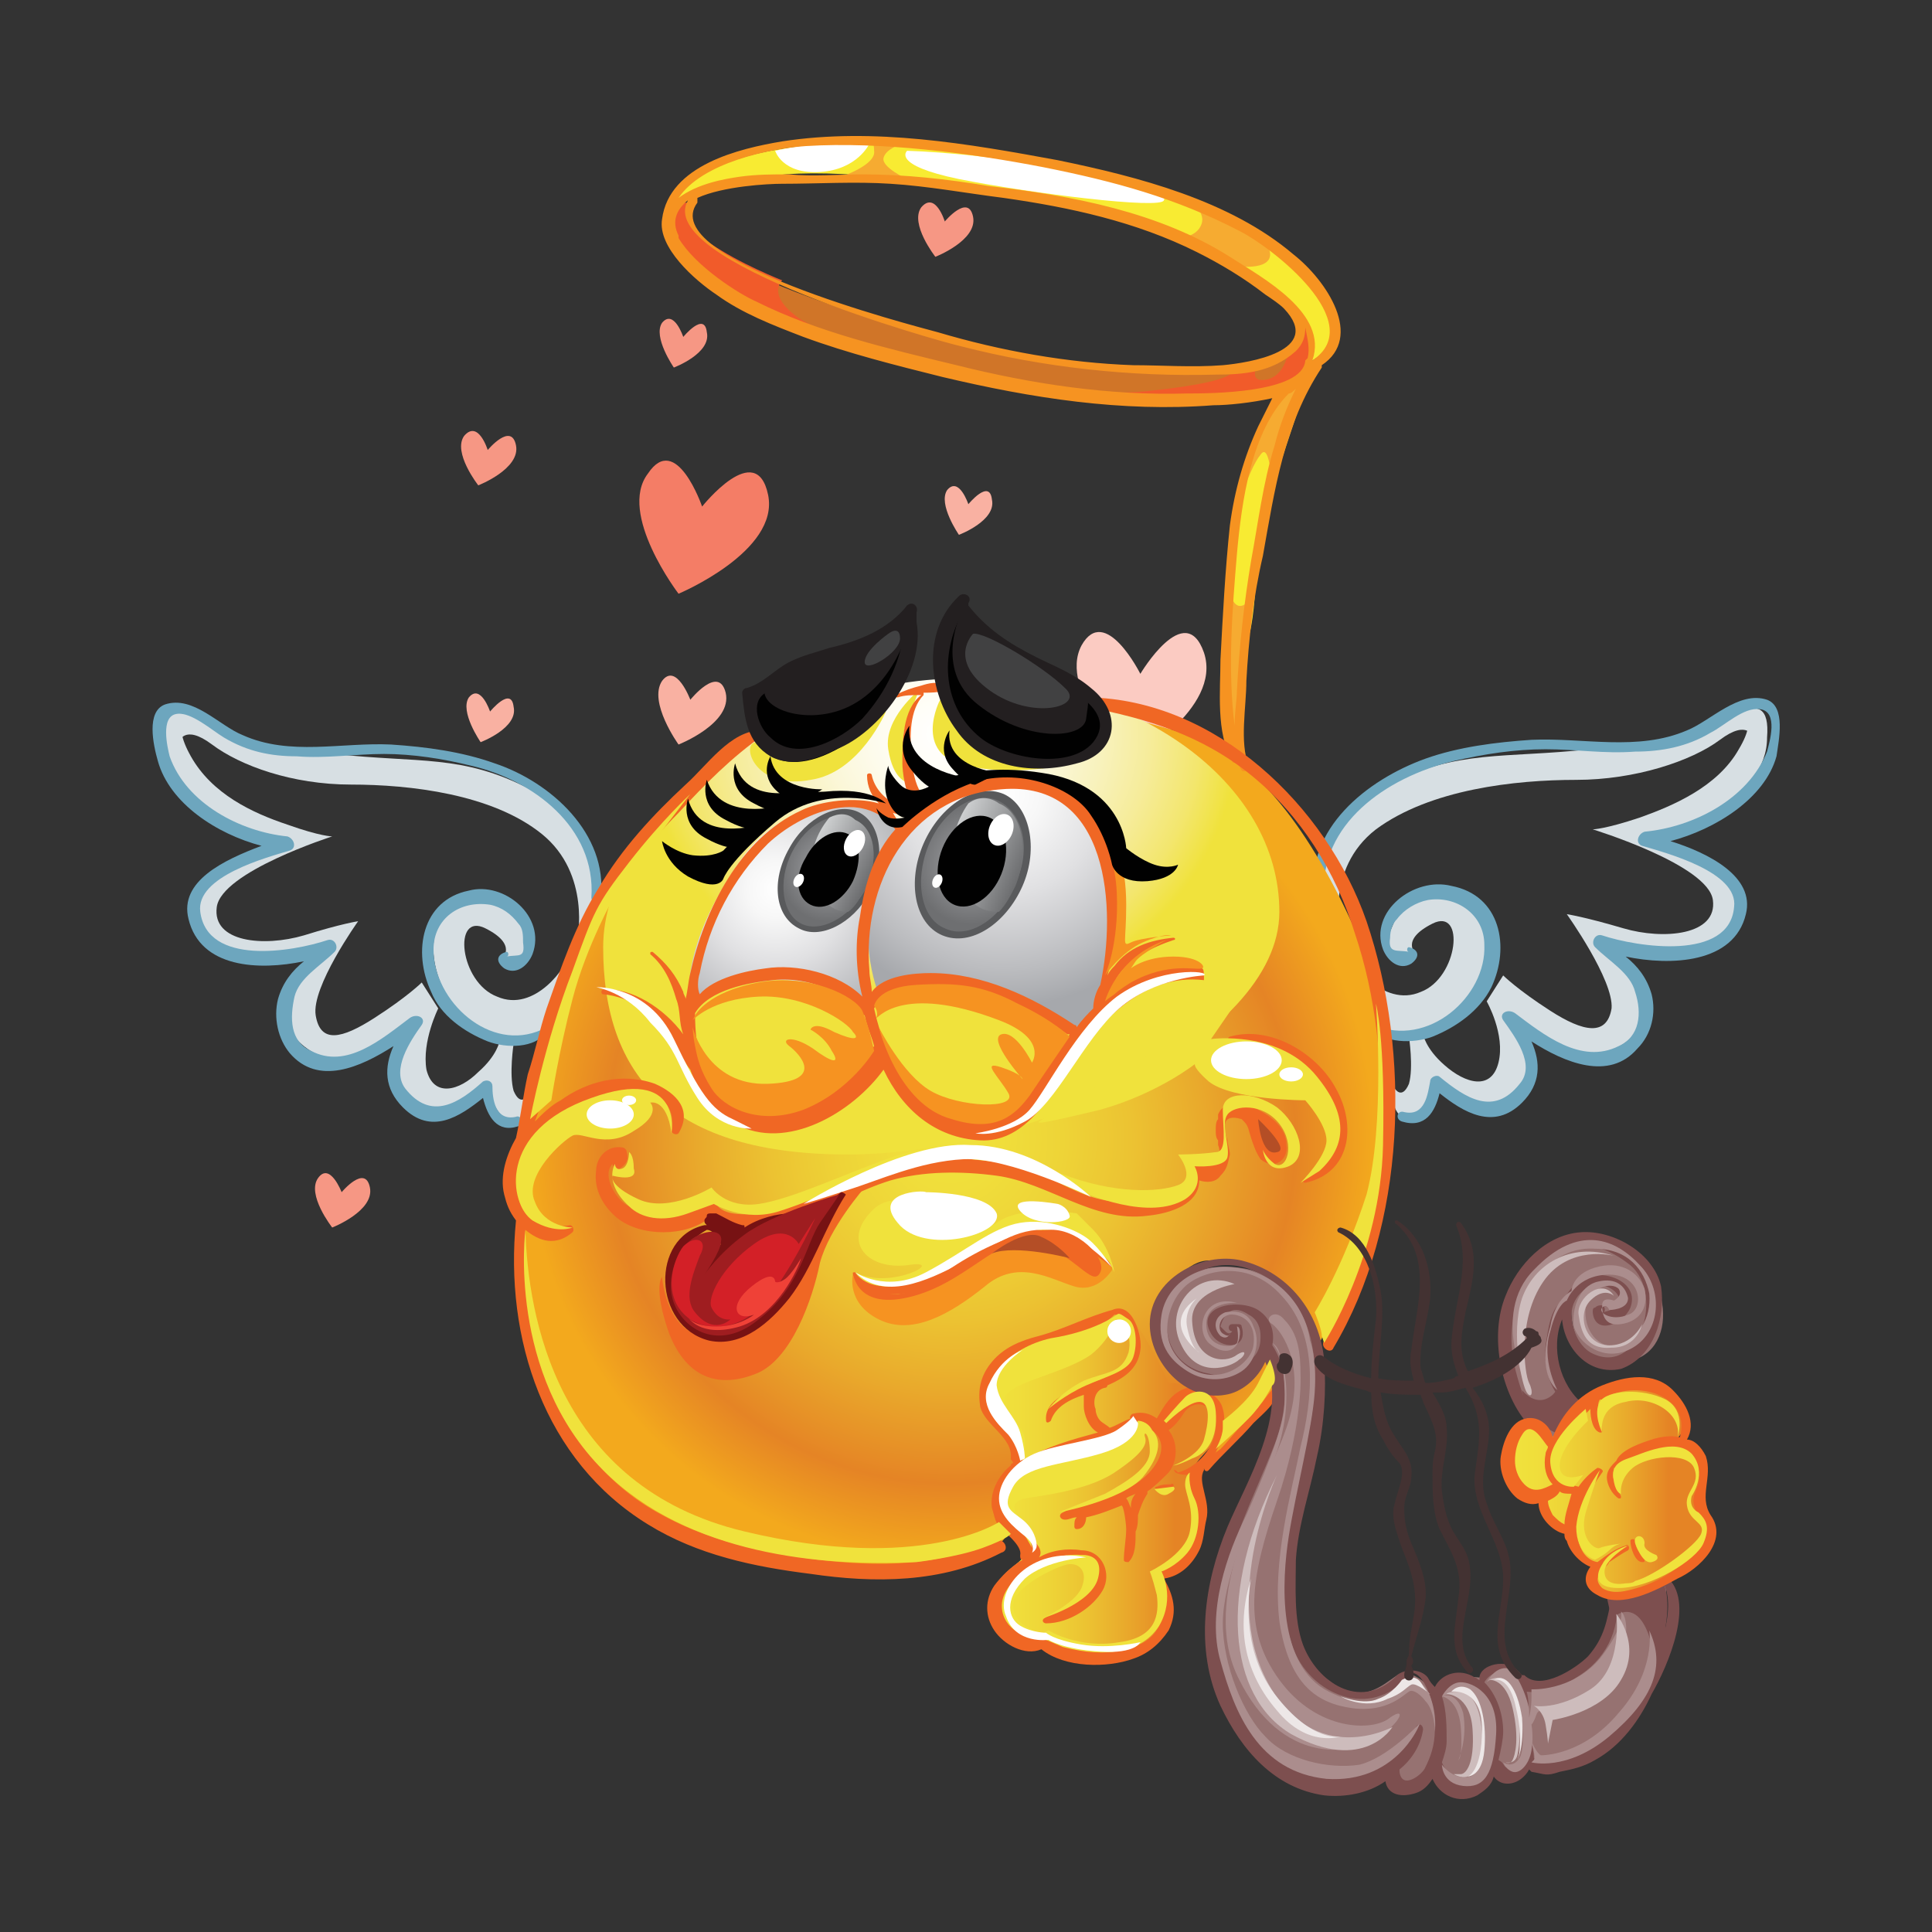 <?xml version="1.0" encoding="utf-8"?>
<!-- Generator: Adobe Illustrator 18.0.0, SVG Export Plug-In . SVG Version: 6.00 Build 0)  -->
<!DOCTYPE svg PUBLIC "-//W3C//DTD SVG 1.1//EN" "http://www.w3.org/Graphics/SVG/1.1/DTD/svg11.dtd">
<svg version="1.1" id="Layer_1" xmlns="http://www.w3.org/2000/svg" xmlns:xlink="http://www.w3.org/1999/xlink" x="0px" y="0px"
	 viewBox="0 0 82 82" enable-background="new 0 0 82 82" xml:space="preserve">
<rect x="0" y="0" width="82" height="82" fill="#333333" stroke="none"/>
<g>
	<g>
		<path fill="#FBCBC2" d="M48.4,28.6c0,0,1.9-3.2,2.7-0.9c0.8,2.4-3.2,4.6-3.2,4.6s-3-3-2-4.9C46.9,25.6,48.4,28.6,48.4,28.6z"/>
		<path fill-rule="evenodd" clip-rule="evenodd" fill="#967271" d="M66.7,55.4c0,0-0.3,2.5,2.2,2.4c2.5-0.2,2.1-4.2-0.4-4.9
			c-2.4-0.7-4.8,1.9-4.8,3.8c0,1.8,1.1,3.6,1.1,3.6l1,0.9l1.1-1.6c0,0-0.3,0.2-1-1.6C65.2,56,66.7,55.4,66.7,55.4z"/>
		<g>
			<path fill-rule="evenodd" clip-rule="evenodd" fill="#D7DFE3" d="M74.4,31.3c0,0-0.2-0.8-1.4,0.1c-1.2,0.9-3.6,1.7-6.1,1.7
				c-2.6,0-6.2,0.4-8.5,2.1c-2.2,1.7-1.5,4.5-1.5,4.5l-1-1.2c0,0,0-3.8,3-5.2c3-1.5,4.9-1.1,8.6-1.5c3.7-0.4,3.7-0.1,5-1
				C73.7,29.9,75.2,29.9,74.4,31.3z"/>
			<path fill-rule="evenodd" clip-rule="evenodd" fill="#D7DFE3" d="M73.8,30.2c0,0,0.9,0.1,0,1.6c-0.9,1.6-2.8,2.4-4.2,2.9
				c-1.5,0.5-2,0.5-2,0.5s4.9,1.5,5.1,3c0.2,1.5-2.1,1.7-3.8,1.2c-1.7-0.5-2.4-0.6-2.4-0.6s2,2.8,1.9,4c-0.2,1.2-1.2,1-2.6,0.1
				c-1.4-0.9-2-1.5-2-1.5l-0.7,1.1c0,0,0.8,1.4,0.5,2.6c-0.3,1.2-1.4,0.9-2.3,0.1c-0.8-0.7-0.9-1.3-0.9-1.3l-0.6,0.1
				c0,0,0.2,1.3,0,2c-0.3,0.7-0.6,0.2-0.6,0.2V47c0,0,0.2,0.7,0.9,0.3c0.7-0.4,0.9-1.6,0.9-1.6s1.2,1.6,2.3,1.5
				c1.1-0.2,1.8-1.1,1.7-2.3c-0.1-1.1-0.5-1.7-0.5-1.7s1.9,2,3.6,1.5c1.8-0.6,2.6-2.5,1.3-3.6C67.9,40,67.9,40,67.9,40
				s4.4,0.8,5.4-0.3c1-1.1,0.4-2.5-1.3-3.3c-1.6-0.8-1.9-0.8-1.9-0.8s1.7-0.3,2.8-1.2c1.2-0.8,2.1-1.8,2.1-3.1
				C75.1,30,74.6,29.9,73.8,30.2z"/>
			<path fill-rule="evenodd" clip-rule="evenodd" fill="#D7DFE3" d="M60.1,40.5c0,0-0.7-0.6,0.7-1.3c1.4-0.7,1.1,2.3-0.5,2.9
				c-1.6,0.7-3.1-1.3-3.2-1.9c-0.1-0.6-0.2,0.1-0.2,0.5c0,0.4,1.4,2.8,1.4,2.8s1.3,1.2,3.1,0c1.8-1.3,2.3-3.6,1.6-4.6
				c-0.7-1.1-3.2-1.4-3.9,0.4C58.3,41.1,60.1,40.5,60.1,40.5z"/>
			<path fill-rule="evenodd" clip-rule="evenodd" fill="#6DA6BE" d="M58.3,43.5c2.3,1,4.8-1.2,4.7-3.4c0-1.3-1.2-2.1-2.4-1.9
				c-0.5,0.1-1,0.4-1.3,0.8c-0.2,0.2-0.3,0.5-0.3,0.8c-0.1,0.7,0.3,0.5,0.8,0.6c-0.1,0-0.1-0.2,0-0.2c0.4,0.1,0.5,0.4,0.1,0.7
				c-0.5,0.3-1-0.1-1.2-0.6c-0.6-1.6,1.3-3.1,2.9-2.7c2.1,0.4,2.5,2.6,1.7,4.3c-0.5,1-1.5,1.7-2.5,2.1c-0.8,0.3-2.1,0.3-2.6-0.4
				C58.1,43.6,58.2,43.5,58.3,43.5z"/>
			<path fill-rule="evenodd" clip-rule="evenodd" fill="#6DA6BE" d="M60.5,32.2c1.4-0.5,3-0.7,4.5-0.8c2.2-0.1,4.5,0.5,6.6-0.4
				c1-0.4,2.2-1.7,3.4-1.3c0.8,0.3,0.5,1.7,0.4,2.4c-0.5,1.8-2.6,3.1-4.5,3.6c1.6,0.5,3.6,1.5,3.2,3.1c-0.5,2.1-3.2,2.2-5.1,1.8
				c0.5,0.4,0.9,0.9,1.1,1.6c0.2,0.8,0,1.7-0.6,2.3c-1.2,1.4-3.1,0.6-4.5-0.3c0.4,0.9,0.4,1.8-0.4,2.6c-1.2,1.2-2.5,0.4-3.5-0.4
				c-0.2,0.8-0.6,1.5-1.6,1.2c-0.3-0.1-0.2-0.5,0.1-0.4c0.9,0.2,1-0.8,1.1-1.3c0-0.2,0.3-0.3,0.4-0.2c1.1,0.9,2.3,1.7,3.4,0.3
				c0.7-0.8-0.2-2-0.7-2.7c-0.2-0.3,0.2-0.5,0.5-0.3c1.2,0.9,2.8,2.2,4.4,1.4c0.9-0.4,1-1.4,0.7-2.3c-0.2-0.8-1.1-1.3-1.7-1.9
				c-0.2-0.2,0-0.6,0.3-0.5c1.5,0.5,5.4,1.1,5.6-1.2c0.2-1.5-2.9-2.3-3.9-2.6c-0.3-0.1-0.2-0.5,0.1-0.6c2.1-0.2,4.4-1.4,5.2-3.4
				c0.1-0.4,0.5-1.7-0.3-1.8c-0.7-0.1-1.5,0.7-2.1,1c-1,0.6-2.1,0.8-3.2,0.8c-1.3,0.1-2.5-0.1-3.8-0.1c-1.3,0-2.6,0.2-3.9,0.5
				C58.8,33,56,35,56.2,38c0,0.2-0.3,0.3-0.4,0C55.4,35.2,58,33.1,60.5,32.2z"/>
		</g>
		<radialGradient id="SVGID_1_" cx="40.369" cy="48.345" r="18.453" gradientUnits="userSpaceOnUse">
			<stop  offset="0" style="stop-color:#F0E23C"/>
			<stop  offset="0.116" style="stop-color:#F0DE3B"/>
			<stop  offset="0.257" style="stop-color:#EED437"/>
			<stop  offset="0.413" style="stop-color:#ECC332"/>
			<stop  offset="0.578" style="stop-color:#E9AA2C"/>
			<stop  offset="0.749" style="stop-color:#E68C26"/>
			<stop  offset="0.792" style="stop-color:#E58425"/>
			<stop  offset="0.972" style="stop-color:#F3A91D"/>
		</radialGradient>
		<path fill="url(#SVGID_1_)" d="M27.7,35.2c0,0-2.9,3.3-4.2,8c-1.3,4.7-1.2,4.9-1.2,4.9s-0.9,0.9-0.5,2.5c0.4,1.6,0.5,1.5,0.5,2.9
			c-0.1,1.4,0,8.1,5.6,11.1c5.6,3,12.8,1.9,13.8,1.4c1-0.5,1.1-1,1.1-1s-0.8-1-0.3-1.7c0.6-0.7,0.9-1.1,0.9-1.1s0-0.8-1-1.5
			c-1-0.7-0.5-2.1,0.2-2.8c0.7-0.6,2.4-1.1,3.3-1.5c0.9-0.4,1.4-0.5,1.4-0.5s1.2,0.1,1,1.3c-0.3,1.1-1.8,1.9-1.8,1.9s-0.1,1,0.3,1.5
			c0.4,0.5,0.4,0.5,0.4,0.5l0.9-1l0.9,0.4c0,0,0.5-1.4,1.5-1.3c1,0.1,1.2,0.4,1.2,1.2c-0.1,0.8-0.7,2-0.7,2s1.5-1.3,2.2-2.2
			c0.7-0.9,0.7-0.9,0.7-0.9s0.7-0.8,0.2-1.3c-0.5-0.5-0.5-0.5-0.5-0.5s-0.5,2-3.1,0.9c-2.6-1-0.9-4.9,0.8-4.9c1.7,0,3.2,0.9,3.7,1.7
			c0.5,0.8,0.8,2.2,0.8,2.2s1.9-3.6,2.4-6.2c0.5-2.6,1.3-7.5-0.9-12.2c-2.2-4.7-4.5-7-6.8-7.8c-2.3-0.7-3.7-1-3.7-1
			s5.2,6.2,1.6,11.9c-3.5,5.7-11.5,6.6-14.8,5.8c-3.4-0.8-6.2-5.3-5.2-8.9C29.6,35.3,27.7,35.2,27.7,35.2z"/>
		<path fill-rule="evenodd" clip-rule="evenodd" fill="#F06724" d="M54.2,58.8C54.2,58.8,54.2,58.7,54.2,58.8
			c-0.3,0.2-0.5,0.6-0.7,0.8c-0.3,0.3-0.5,0.6-0.8,0.9c-0.3,0.3-0.6,0.7-0.9,1c-0.3,0.2-0.5,0.4-0.7,0.8c0,0.1,0.1,0.2,0.2,0.1
			c0.6-0.7,1.3-1.3,1.9-2C53.6,60,54.4,59.4,54.2,58.8z"/>
		<path fill-rule="evenodd" clip-rule="evenodd" fill="#967271" d="M53.1,53.9c0,0-3.2-0.9-3.8,1.9c-0.6,2.8,2.1,3.1,2.9,2.9
			c0.8-0.2,1.5-1.2,1.5-1.2s0.5,0.7,0.4,2.1c-0.2,1.5-1.7,5.2-2.5,7c-0.8,1.8,0,5.9,2,7.7c2,1.8,3.2,1.3,4.3,1
			c1-0.3,1.1-0.5,1.1-0.5s-0.3,1.1,0.5,1.1c0.8,0,1.2-0.8,1.2-0.8s0.2,0.9,1.4,0.8c1.2-0.1,1.2-1.1,1.2-1.1s0.4,0.7,0.9,0.6
			c0.6-0.1,0.8-0.7,0.8-0.7s0.8,0.4,2.2-0.2c1.5-0.6,3.2-3,3.4-4.7c0.2-1.7,0.1-2.5,0.1-2.5L68.6,68c0,0-0.2,2.1-1.6,2.9
			c-1.4,0.8-2.6,0.3-2.6,0.3s-0.7-0.4-1.1-0.3c-0.5,0.1-0.5,0.3-0.5,0.3s-0.9-0.1-1.3,0c-0.4,0.1-0.6,0.6-0.6,0.6s-1-1.1-1.6-0.7
			c-0.6,0.4-1.5,1.3-2.8,0.3c-1.4-1-1.8-1.6-1.8-3.9c0-2.2,1.1-5.9,1.3-7.3c0.2-1.4,0.1-3.7-0.7-4.8C54.5,54.3,53.1,53.9,53.1,53.9z
			"/>
		<g>
			<path fill-rule="evenodd" clip-rule="evenodd" fill="#D7DFE3" d="M7.6,31.5c0,0,0.2-0.8,1.4,0.1c1.2,0.9,3.4,1.7,5.9,1.7
				c2.5,0,6,0.4,8.1,2.1c2.1,1.7,1.5,4.5,1.5,4.5l0.9-1.2c0,0,0-3.8-2.9-5.2c-2.9-1.5-4.7-1.1-8.3-1.5c-3.6-0.4-3.6-0.1-4.8-1
				C8.2,30,6.8,30,7.6,31.5z"/>
			<path fill-rule="evenodd" clip-rule="evenodd" fill="#D7DFE3" d="M8.1,30.4c0,0-0.9,0.1,0,1.7c0.9,1.6,2.6,2.4,4.1,2.9
				c1.4,0.5,1.9,0.5,1.9,0.5s-4.7,1.5-4.9,3c-0.2,1.5,2,1.7,3.7,1.2c1.6-0.5,2.3-0.6,2.3-0.6s-2,2.8-1.8,4c0.2,1.2,1.1,1,2.5,0.1
				c1.4-0.9,2-1.5,2-1.5l0.7,1.1c0,0-0.7,1.4-0.5,2.6c0.3,1.2,1.4,0.9,2.2,0.1c0.8-0.7,0.9-1.3,0.9-1.3l0.6,0.1c0,0-0.2,1.3,0,2
				c0.3,0.7,0.6,0.2,0.6,0.2v0.7c0,0-0.2,0.7-0.9,0.3c-0.7-0.4-0.8-1.6-0.8-1.6s-1.2,1.7-2.3,1.5c-1.1-0.2-1.7-1.1-1.6-2.3
				c0.1-1.1,0.5-1.7,0.5-1.7s-1.8,2-3.5,1.5c-1.7-0.6-2.5-2.5-1.3-3.6c1.2-1.1,1.2-1.1,1.2-1.1S9.6,41,8.6,39.9
				c-1-1.1-0.3-2.5,1.2-3.3c1.6-0.8,1.8-0.8,1.8-0.8s-1.6-0.3-2.7-1.2c-1.1-0.8-2-1.8-2-3.1C6.9,30.2,7.4,30.1,8.1,30.4z"/>
			<path fill-rule="evenodd" clip-rule="evenodd" fill="#D7DFE3" d="M21.3,40.7c0,0,0.7-0.6-0.7-1.3c-1.4-0.7-1.1,2.3,0.5,2.9
				c1.6,0.7,3-1.3,3.1-1.9c0.1-0.6,0.2,0.1,0.2,0.5c0,0.4-1.3,2.8-1.3,2.8s-1.2,1.2-2.9,0c-1.7-1.3-2.2-3.6-1.5-4.6
				c0.7-1.1,3-1.4,3.8,0.4C23,41.3,21.3,40.7,21.3,40.7z"/>
			<path fill-rule="evenodd" clip-rule="evenodd" fill="#6DA6BE" d="M23,43.7c-2.2,1-4.6-1.2-4.6-3.4c0-1.3,1.1-2.1,2.4-1.9
				c0.5,0.1,0.9,0.4,1.2,0.8c0.2,0.2,0.2,0.5,0.2,0.8c0.1,0.7-0.2,0.5-0.7,0.6c0.1,0,0.1-0.2,0-0.2c-0.4,0.1-0.5,0.4-0.1,0.7
				c0.5,0.3,1-0.1,1.2-0.6c0.6-1.6-1.2-3.1-2.7-2.7c-2,0.4-2.4,2.6-1.6,4.3c0.4,1,1.4,1.7,2.4,2.1c0.8,0.3,2,0.3,2.5-0.4
				C23.2,43.8,23.1,43.7,23,43.7z"/>
			<path fill-rule="evenodd" clip-rule="evenodd" fill="#6DA6BE" d="M21,32.4c-1.4-0.5-2.9-0.7-4.4-0.8c-2.1-0.1-4.3,0.5-6.3-0.4
				c-1-0.4-2.1-1.7-3.3-1.3c-0.8,0.3-0.5,1.7-0.3,2.4c0.5,1.8,2.5,3.1,4.4,3.6C9.5,36.5,7.6,37.4,8,39c0.5,2.1,3,2.2,4.9,1.8
				c-0.5,0.4-0.9,0.9-1.1,1.6c-0.2,0.8,0,1.7,0.5,2.3c1.2,1.4,3,0.6,4.4-0.3c-0.4,0.9-0.4,1.8,0.4,2.6c1.2,1.2,2.4,0.4,3.4-0.4
				c0.2,0.8,0.6,1.5,1.5,1.2c0.3-0.1,0.1-0.5-0.1-0.4c-0.9,0.2-1-0.8-1-1.3c0-0.2-0.2-0.3-0.4-0.2c-1,0.9-2.2,1.7-3.3,0.3
				c-0.6-0.8,0.2-2,0.7-2.7c0.2-0.3-0.2-0.5-0.5-0.3c-1.2,0.9-2.7,2.2-4.2,1.4c-0.9-0.4-0.9-1.4-0.7-2.3c0.2-0.8,1.1-1.3,1.7-1.9
				c0.2-0.2,0-0.6-0.3-0.5c-1.5,0.5-5.1,1.1-5.4-1.2c-0.2-1.5,2.8-2.3,3.8-2.6c0.3-0.1,0.2-0.5-0.1-0.6c-2-0.2-4.3-1.4-5-3.4
				c-0.1-0.4-0.4-1.7,0.3-1.8c0.6-0.1,1.5,0.7,2,1c1,0.6,2,0.8,3.1,0.8c1.2,0.1,2.5-0.1,3.7-0.1c1.2,0,2.5,0.2,3.7,0.5
				c2.6,0.6,5.3,2.6,5.1,5.6c0,0.2,0.3,0.3,0.4,0C25.8,35.4,23.4,33.2,21,32.4z"/>
		</g>
		
			<radialGradient id="SVGID_2_" cx="58.643" cy="44.098" r="11.009" gradientTransform="matrix(1.17 0 0 1.079 -28.629 -16.431)" gradientUnits="userSpaceOnUse">
			<stop  offset="0" style="stop-color:#FFFFFF"/>
			<stop  offset="0.105" style="stop-color:#FFFEF8"/>
			<stop  offset="0.235" style="stop-color:#FDFBEC"/>
			<stop  offset="0.377" style="stop-color:#FBF7D8"/>
			<stop  offset="0.528" style="stop-color:#F8F2BD"/>
			<stop  offset="0.686" style="stop-color:#F6EC9A"/>
			<stop  offset="0.847" style="stop-color:#F3E66E"/>
			<stop  offset="0.972" style="stop-color:#F0E23C"/>
		</radialGradient>
		<path fill="url(#SVGID_2_)" d="M54.3,38.7C54.3,44.2,43.5,49,36,49c-7.5,0-10.4-3.3-10.4-8.8c0-5.5,7.6-11.4,15.1-11.4
			C48.2,28.8,54.3,33.2,54.3,38.7z"/>
		<path fill="#F0E23C" d="M39.9,29.7c0,0-1.2,2.3,1.1,2.8c2.2,0.5,4.9-0.1,4.9-0.3C45.9,32.1,39.9,29.7,39.9,29.7z"/>
		<path fill="#F0E23C" d="M39,29.3c0,0-1.5,1.2-1.3,2.5c0.2,1.3,0.8,1.4,0.8,1.4s-0.3-1.5-0.1-2.3C38.7,30.1,39,29.3,39,29.3z"/>
		<path fill="#F0E23C" d="M37.6,30.2c0,0-1.1,2.6-3.2,2.9c-2.1,0.4-2.8-1.1-2.5-1.5C32.2,31.2,37.6,30.2,37.6,30.2z"/>
		<path fill-rule="evenodd" clip-rule="evenodd" fill="#F8EB32" d="M54.4,19.1c0,0-1.1,3.8-1.1,5.6c-0.1,1.8-0.3,2.3-0.3,2.3l-0.9-1
			c0,0,0-3.9,0.6-5.6c0.6-1.7,1.5-2.2,1.5-2.2L54.4,19.1z"/>
		<path fill-rule="evenodd" clip-rule="evenodd" fill="#F6AB31" d="M55.4,16.5L54,20.7c0,0-0.1-2-0.5-1.4c-0.5,0.6-1.4,3.1-1.4,5
			c0.1,2,0.8,1.3,0.8,1.3l-0.5,5.6c0,0-0.2,0.2-0.3-1.1c-0.1-1.4-0.3-7.4,0.7-10.1c1-2.6,1.9-3.5,1.9-3.5S55.6,15.9,55.4,16.5z"/>
		<path fill-rule="evenodd" clip-rule="evenodd" fill="#F8EB32" d="M29.2,7.8c0,0,1.9-1.8,7.4-1.7c5.5,0.1,11.8,1.5,15,3.1
			c3.2,1.6,5,3.4,5,4.6c0,1.2-1.1,1.6-1.1,1.6s0.9-1.1-0.9-2.6c-1.7-1.5-5.3-3.7-11.6-4.6c-6.3-0.9-9.2-1.1-11.5-0.5
			c-2.3,0.5-2.9,1-2.9,1S28.6,8.4,29.2,7.8z"/>
		<path fill-rule="evenodd" clip-rule="evenodd" fill="#F6AB31" d="M50.3,8.4c0,0,0.9,0.5,0.7,1.1c-0.2,0.6-1,0.6-1,0.6l2.5,1.2
			c0,0,2.2,0.3,1.1-1.2C53.5,10.1,51.9,9.1,50.3,8.4z"/>
		<path fill-rule="evenodd" clip-rule="evenodd" fill="#F6AB31" d="M38.3,6.1c0,0-0.7,0.2-0.8,0.6c-0.1,0.4,1,0.9,1,0.9l-2.8-0.1
			c0,0,1.5-0.5,1.4-1.1c0-0.6-0.3-0.5-0.3-0.5L38.3,6.1z"/>
		<path fill-rule="evenodd" clip-rule="evenodd" fill="#FFFFFF" d="M36.9,6.1c0,0-0.5,1.1-2.1,1.2c-1.6,0.1-1.9-0.9-1.9-0.9
			S34.9,5.9,36.9,6.1z"/>
		<path fill-rule="evenodd" clip-rule="evenodd" fill="#FFFFFF" d="M38.5,6.4c0,0-0.7,0.6,2.2,1.2c3,0.6,8.6,1.3,8.7,0.9
			c0.2-0.4-1.6-1-1.6-1S41.9,6.5,38.5,6.4z"/>
		<path fill-rule="evenodd" clip-rule="evenodd" fill="#D07528" d="M55.3,14.5c0,0-1.1,1.2-5.4,1.2c-4.3,0-6.7-0.7-10.6-1.6
			c-3.8-0.9-6.5-2.1-6.5-2.1s-1.4,0.8,0.8,1.8s13.7,3.9,18,3.1c4.3-0.8,4.3-2.1,4.1-2.4C55.4,14.3,55.3,14.5,55.3,14.5z"/>
		<path fill-rule="evenodd" clip-rule="evenodd" fill="#F15B2A" d="M29.2,8.7c0,0-0.4,0.7,0.9,1.6c1.3,0.9,3.1,1.6,3.1,1.6
			s-0.7,0.6,0.7,1.6c1.4,1,10,3.6,14.8,3.1c4.8-0.5,3.5-1.1,3.5-1.1l1.2-0.1c0,0-0.5,0.9,0.4,0.7c0.8-0.2,0.9-1.3,0.9-1.3
			s0.4-0.1,0.5-0.6c0.2-0.5,0.2-0.5,0.2-0.5s0.7,1.7-0.2,2.3c-0.9,0.6-4.4,0.9-7.9,0.9c-3.5-0.1-10.2-1.6-13.7-3.1
			c-3.5-1.6-4.9-3-5.2-3.8c-0.2-0.9,0.3-1.3,0.7-1.4C29.5,8.6,29.2,8.7,29.2,8.7z"/>
		<path fill-rule="evenodd" clip-rule="evenodd" fill="#F69321" d="M54.9,10.8c-2.7-2.3-6.6-3.3-10-4C41.1,6.1,37.1,5.4,33.2,6
			c-1.8,0.3-4.8,1-5.1,3.3c-0.2,1.2,1.4,2.6,2.3,3.2c1.1,0.8,2.4,1.3,3.7,1.8c1.9,0.7,3.9,1.2,5.9,1.7c3.8,0.9,7.6,1.5,11.5,1.2
			c0.6,0,1.6-0.1,2.5-0.3c-0.2,0.4-0.4,0.8-0.6,1.2c-0.6,1.3-1,2.7-1.2,4.2c-0.2,1.9-0.3,3.8-0.4,5.7c0,1.3-0.2,3.1,0.5,4.3
			c0,0.1,0.1,0.1,0.2,0c0.1,0.1,0.1,0.3,0.2,0.4c0.1,0.1,0.3,0,0.3-0.2c-0.4-1-0.1-2.5-0.1-3.6c0.1-1.8,0.3-3.6,0.7-5.3
			c0.5-2.8,0.9-5.6,2.5-8c0,0,0,0,0-0.1C57.9,14.3,56.3,11.9,54.9,10.8z M54.1,18.9c-0.5,1.6-0.7,3.3-1,4.9
			c-0.3,1.8-0.5,3.6-0.6,5.5c0,0.4-0.1,0.9-0.1,1.5c-0.3-2.4-0.1-4.9,0.1-7.3c0.2-2.2,0.6-5.2,2.2-6.8c0.1,0,0.2-0.1,0.3-0.2
			C54.6,17.3,54.3,18.1,54.1,18.9z M55.5,15.2c0,0-0.1,0.1-0.1,0.1c-0.1,1.4-4.1,1.4-5,1.4c-3.3,0.1-6.6-0.4-9.8-1.2
			c-2.9-0.7-5.9-1.4-8.5-2.7c-0.7-0.3-2.6-1.5-3.3-2.7c0,0,0,0,0-0.1c-0.3-0.6-0.1-1.1,0.4-1.5c-1.5,2.6,10.7,6,11.6,6.2
			c3.5,0.9,7.2,1.3,10.8,1.2c1.2,0,2.4-0.1,3.4-1c0.3-0.3,0.4-0.6,0.4-1C55.5,14.4,55.6,14.8,55.5,15.2z M29.6,8.4
			c1.1-0.5,3-0.6,3.6-0.6c1.5,0,3.1-0.1,4.6,0c1.6,0.1,3.2,0.4,4.8,0.6c2.8,0.4,5.6,1,8.2,2.3c1,0.5,2,1.1,2.9,1.8
			c0.3,0.2,0.6,0.4,0.8,0.6c0,0,0,0,0,0c1.7,1.8-1.5,2.3-2.6,2.4c-1.3,0.1-2.6,0-3.8,0c-2.8-0.1-5.6-0.6-8.3-1.4
			c-1.1-0.3-12-3.1-10.2-5.5C29.6,8.5,29.6,8.4,29.6,8.4z M55.7,15.3C55.7,15.2,55.7,15.2,55.7,15.3c0.7-2-2.1-3.5-3.5-4.4
			c-3-1.9-6.7-2.6-10.2-3c-1.8-0.3-3.6-0.5-5.4-0.5c-1,0-2.1,0.1-3.1,0c-0.7,0-1.4,0-2.1,0.1c-0.7,0.1-1.8,0.3-2.6,0.9
			c1-1.5,3.9-2.1,5.4-2.2c3.2-0.2,7,0.3,10.1,0.9c3,0.6,5.6,1.3,8.3,2.7C54,10.5,58.1,13.7,55.7,15.3z"/>
		<linearGradient id="SVGID_3_" gradientUnits="userSpaceOnUse" x1="42.014" y1="62.947" x2="51.927" y2="62.947">
			<stop  offset="0" style="stop-color:#F0E23C"/>
			<stop  offset="0.116" style="stop-color:#F0DE3B"/>
			<stop  offset="0.257" style="stop-color:#EED437"/>
			<stop  offset="0.413" style="stop-color:#ECC332"/>
			<stop  offset="0.578" style="stop-color:#E9AA2C"/>
			<stop  offset="0.749" style="stop-color:#E68C26"/>
			<stop  offset="0.792" style="stop-color:#E58425"/>
		</linearGradient>
		<path fill="url(#SVGID_3_)" d="M47.5,55.5c0,0-5.2,1.8-5.5,2.7c-0.3,1,0.3,2.1,0.7,2.7c0.4,0.5,0.5,1,0.3,1.3
			c-0.2,0.3-0.9,0.6-0.6,1.7c0.3,1.1,1.1,1.3,1.1,1.9c0.1,0.6-1.3,0.8-1.2,2c0.1,1.2,1.2,1.9,1.5,2c0.3,0.1,0.7,0,0.7,0s2.7,1,4,0.1
			c1.3-0.9,1.1-2.3,1-2.4c0-0.1-0.2-0.8-0.2-0.8s1.6-1,1.8-1.8c0.2-0.8-0.7-1.7-0.5-2.4c0.2-0.7,0.8-0.9,1-1.5
			c0.2-0.6,0.1-1.8-0.4-2c-0.6-0.3-1.6-0.3-1.6-0.3S48.3,55.8,47.5,55.5z"/>
		<radialGradient id="SVGID_4_" cx="42.563" cy="33.733" r="10.047" gradientUnits="userSpaceOnUse">
			<stop  offset="0" style="stop-color:#FFFFFF"/>
			<stop  offset="0.163" style="stop-color:#F7F7F7"/>
			<stop  offset="0.421" style="stop-color:#E0E0E2"/>
			<stop  offset="0.74" style="stop-color:#BBBCBF"/>
			<stop  offset="0.896" style="stop-color:#A6A8AC"/>
		</radialGradient>
		<path fill="url(#SVGID_4_)" d="M45.8,34.4c0,0,1.4,1,1.4,4.1c0.1,3.1-0.8,4.4-0.8,4.4l-0.7,0.8c0,0-1.9-1.6-4-2
			c-2.1-0.4-3.5-0.2-3.9,0.2c-0.7,0.7-0.5,0.3-0.5,0.3s-1.2-2.8,0.3-5.6C39.1,33.9,43,32.2,45.8,34.4z"/>
		<radialGradient id="SVGID_5_" cx="32.923" cy="37.752" r="7.456" gradientUnits="userSpaceOnUse">
			<stop  offset="0" style="stop-color:#FFFFFF"/>
			<stop  offset="0.163" style="stop-color:#F7F7F7"/>
			<stop  offset="0.421" style="stop-color:#E0E0E2"/>
			<stop  offset="0.74" style="stop-color:#BBBCBF"/>
			<stop  offset="0.896" style="stop-color:#A6A8AC"/>
		</radialGradient>
		<path fill="url(#SVGID_5_)" d="M37.7,34.6c0,0-3.9-1.7-6.4,2.1c-2.6,3.8-2,6-2,6s1.2-0.9,3.5-1.1c2.4-0.1,4,1.1,4,1.1
			s-0.7-1.4,0-3.7c0.7-2.3,1.4-4.1,1.4-4.1L37.7,34.6z"/>
		<g>
			<path fill-rule="evenodd" clip-rule="evenodd" fill="#595A5C" d="M43.4,37.6c-0.7,1.6-2.2,2.6-3.4,2.1c-1.2-0.5-1.5-2.3-0.8-3.9
				c0.7-1.6,2.2-2.6,3.4-2.1C43.7,34.2,44.1,36,43.4,37.6z"/>
			
				<radialGradient id="SVGID_6_" cx="-9.321" cy="94.057" r="2.583" gradientTransform="matrix(0.871 0.379 -0.393 0.915 86.369 -45.852)" gradientUnits="userSpaceOnUse">
				<stop  offset="0" style="stop-color:#A6A7AA"/>
				<stop  offset="1" style="stop-color:#6E6F71"/>
			</radialGradient>
			<path fill-rule="evenodd" clip-rule="evenodd" fill="url(#SVGID_6_)" d="M43.1,37.5c-0.6,1.5-2,2.4-3,1.9c-1-0.4-1.3-2-0.7-3.5
				c0.6-1.5,2-2.4,3-1.9C43.4,34.5,43.8,36,43.1,37.5z"/>
			
				<linearGradient id="SVGID_7_" gradientUnits="userSpaceOnUse" x1="-8.45" y1="92.392" x2="-5.115" y2="92.392" gradientTransform="matrix(0.918 0.397 -0.397 0.918 84.738 -45.919)">
				<stop  offset="0" style="stop-color:#D0D2D3"/>
				<stop  offset="1" style="stop-color:#6E6F71"/>
			</linearGradient>
			<path fill-rule="evenodd" clip-rule="evenodd" fill="url(#SVGID_7_)" d="M41.1,34.1c-0.5,0.7-1,2-0.4,3.3
				c0.5,1.2,1.2,1.3,1.7,1.3c0.3-0.3,0.5-0.7,0.7-1.1c0.6-1.5,0.3-3.1-0.7-3.5C42,33.8,41.5,33.8,41.1,34.1z"/>
			<path fill-rule="evenodd" clip-rule="evenodd" fill="#010101" d="M42.5,37.1c-0.4,1-1.3,1.6-2,1.3C39.8,38.1,39.6,37,40,36
				c0.4-1,1.3-1.6,2-1.3C42.7,35,42.9,36.1,42.5,37.1z"/>
			
				<ellipse transform="matrix(0.917 0.399 -0.399 0.917 17.555 -14.014)" fill-rule="evenodd" clip-rule="evenodd" fill="#FFFFFF" cx="42.5" cy="35.2" rx="0.5" ry="0.7"/>
			
				<ellipse transform="matrix(0.917 0.399 -0.399 0.917 18.21 -12.781)" fill-rule="evenodd" clip-rule="evenodd" fill="#FFFFFF" cx="39.8" cy="37.4" rx="0.2" ry="0.3"/>
		</g>
		<g>
			<path fill-rule="evenodd" clip-rule="evenodd" fill="#595A5C" d="M36.9,37.9c-0.7,1.3-2.1,2-3,1.5c-1-0.5-1.2-2-0.4-3.4
				c0.7-1.3,2.1-2,3-1.5C37.4,35,37.6,36.5,36.9,37.9z"/>
			
				<radialGradient id="SVGID_8_" cx="-25.573" cy="110.76" r="2.192" gradientTransform="matrix(0.839 0.445 -0.463 0.882 107.935 -49.371)" gradientUnits="userSpaceOnUse">
				<stop  offset="0" style="stop-color:#A6A7AA"/>
				<stop  offset="1" style="stop-color:#6E6F71"/>
			</radialGradient>
			<path fill-rule="evenodd" clip-rule="evenodd" fill="url(#SVGID_8_)" d="M36.7,37.8C36,39,34.8,39.6,34,39.2
				c-0.8-0.4-1-1.8-0.4-3c0.6-1.2,1.8-1.9,2.7-1.4C37.2,35.2,37.3,36.5,36.7,37.8z"/>
			
				<linearGradient id="SVGID_9_" gradientUnits="userSpaceOnUse" x1="-23.997" y1="108.794" x2="-21.166" y2="108.794" gradientTransform="matrix(0.884 0.467 -0.467 0.884 106.472 -49.115)">
				<stop  offset="0" style="stop-color:#D0D2D3"/>
				<stop  offset="1" style="stop-color:#6E6F71"/>
			</linearGradient>
			<path fill-rule="evenodd" clip-rule="evenodd" fill="url(#SVGID_9_)" d="M35.2,34.7c-0.5,0.6-1,1.6-0.6,2.8
				c0.4,1,0.9,1.2,1.4,1.2c0.3-0.2,0.5-0.6,0.7-0.9c0.6-1.2,0.5-2.6-0.4-3C36,34.5,35.6,34.5,35.2,34.7z"/>
			<path fill-rule="evenodd" clip-rule="evenodd" fill="#010101" d="M36.2,37.4c-0.4,0.8-1.2,1.3-1.8,1c-0.6-0.3-0.7-1.2-0.2-2
				c0.4-0.8,1.2-1.3,1.8-1C36.5,35.6,36.6,36.5,36.2,37.4z"/>
			
				<ellipse transform="matrix(0.883 0.469 -0.469 0.883 21.004 -12.847)" fill-rule="evenodd" clip-rule="evenodd" fill="#FFFFFF" cx="36.3" cy="35.8" rx="0.4" ry="0.6"/>
			
				<ellipse transform="matrix(0.882 0.47 -0.47 0.882 21.576 -11.551)" fill-rule="evenodd" clip-rule="evenodd" fill="#FFFFFF" cx="33.9" cy="37.4" rx="0.2" ry="0.3"/>
		</g>
		<path fill-rule="evenodd" clip-rule="evenodd" fill="#F06724" d="M54.6,48.6c0-0.7-0.6-1.2-1.2-1.5c-0.5-0.3-1.4-0.5-1.7,0.2
			c0,0.1,0,0.2,0,0.2c-0.1,0.1-0.1,0.3-0.1,0.5c0,0.1,0,0.3,0.1,0.4c0,0.1,0,0.1,0,0.2c0.2,0.5-0.1,0.8-0.9,0.9
			c-0.2-0.2-0.5,0-0.4,0.2c0.7,1.7-3,1.4-3.7,1.2c-0.9-0.2-1.7-0.7-2.6-1.1c-0.9-0.4-1.9-0.5-2.9-0.6c-1.8-0.1-3.6,0.2-5.3,0.9
			c-0.9,0.4-1.8,0.9-2.7,1.2c-0.7,0.2-2.4,0.5-2.8-0.2c-0.1-0.2-0.3-0.2-0.5-0.1c-0.6,0.5-1.3,0.6-2,0.5c-0.4,0-0.9-0.2-1.2-0.3
			c-0.5-0.2-1.2-1.3-0.7-1.8c0,0.1,0.2,0.3,0.3,0.2c0.3-0.2,0.4-0.4,0.3-0.7c0-0.1-0.1-0.2-0.2-0.2c-0.6-0.1-1.1,0.4-1.1,1
			c-0.1,0.8,0.3,1.5,0.9,2c1,0.8,2.9,0.8,3.9,0c1,0.9,3,0.4,4,0c1.2-0.5,2.4-1.2,3.7-1.6c1.4-0.4,3-0.4,4.5-0.2
			c2.2,0.3,4.1,2,6.4,1.7c1-0.1,2.2-0.5,2.2-1.5c0.3,0.1,0.7,0.1,0.9-0.2c0.3-0.3,0.3-0.5,0.4-0.9c0-0.2-0.1-0.4-0.1-0.6
			c-0.1-0.3-0.4-1.2,0.6-0.9c0,0,0,0,0,0c0,0,0.1,0.1,0.1,0.1c0.2,0.2,0.2,0.4,0.3,0.7c0.1,0.3,0.2,0.6,0.4,0.9
			C54.1,49.7,54.7,49.2,54.6,48.6z M53.8,48.5c-0.1-0.2-0.2-0.5-0.3-0.7c0.3,0.2,0.5,0.5,0.5,0.9C54.1,49.1,53.9,48.6,53.8,48.5z"/>
		<path fill-rule="evenodd" clip-rule="evenodd" fill="#F06724" d="M42.2,65.4c-2.4,1.1-4.9,1.1-7.5,0.8c-2.3-0.3-4.6-0.8-6.6-1.9
			c-4.5-2.4-5.8-7.4-5.8-12.1c0.6,0.5,1.3,0.7,2,0.1c0.1-0.1,0-0.3-0.1-0.3c-0.6,0.1-1.2,0.1-1.7-0.3c-0.6-0.5-0.6-1.4-0.4-2
			c0.2-1.1,1.2-2,2.1-2.6c1.1-0.7,4.7-1.5,4.3,0.9c0,0.1,0.2,0.2,0.3,0.1c0.6-1-0.1-1.7-1-2.1c-1.4-0.5-2.9-0.1-4,0.7
			c-0.4,0.2-0.8,0.6-1.1,0.9c0.4-1,0.6-2.1,0.8-3.1c0.5-1.9,1.1-3.7,2-5.5c0.8-1.7,2-3.2,3.3-4.5c1.1-1.2,2.3-2.4,3.6-3.3
			c0.1-0.1,0.1-0.2-0.1-0.2C31,31,30,32.5,29.1,33.3c-1.4,1.3-2.7,2.7-3.7,4.4c-1,1.6-1.6,3.4-2.2,5.1c-0.3,0.9-0.5,1.9-0.8,2.8
			c-0.2,0.9-0.3,1.8-0.5,2.7c-0.4,0.7-0.7,1.6-0.5,2.4c0.1,0.4,0.2,0.7,0.5,1.1c-0.5,5,1.2,10.2,5.6,12.9c2.1,1.3,4.5,1.8,6.9,2.1
			c2.7,0.4,5.6,0.4,8.1-0.9C42.9,65.8,42.6,65.2,42.2,65.4z"/>
		<path fill-rule="evenodd" clip-rule="evenodd" fill="#F06724" d="M47.2,53.8c-0.8-1.8-3.1-2-4.7-1.3c-1.8,0.7-4.1,3-6.2,1.5
			c-0.1,0-0.1,0-0.1,0.1c0.6,1.4,3.1,0.7,4.1,0.3c1.1-0.5,2-1.3,3.2-1.5c1.4-0.3,2.6,0.1,3.6,1.1C47.1,54,47.2,53.9,47.2,53.8z"/>
		<path fill-rule="evenodd" clip-rule="evenodd" fill="#F06724" d="M56.7,46.2c-0.8-1.5-2.8-2.7-4.5-2.2c-0.1,0-0.1,0.2,0,0.2
			c1.4,0,2.7,0.6,3.7,1.7c0.5,0.5,0.8,1.2,0.8,1.9c0.1,1.1-0.7,1.6-1.4,2.3c0,0,0,0.1,0.1,0.1C57.3,49.8,57.6,47.8,56.7,46.2z"/>
		<path fill-rule="evenodd" clip-rule="evenodd" fill="#F06724" d="M51,41.1c-1.5-0.3-2.8,0.2-3.9,1.1c0.1-0.3,0.2-0.5,0.3-0.7
			c0.5-0.8,1.5-1.3,2.4-1.6c0.1,0,0.1-0.1,0-0.1c-1,0.1-1.9,0.4-2.5,1.2c-0.1,0.1-0.2,0.2-0.3,0.4c1-3.3,0.8-7.6-3.3-8.4
			c-1.5-0.3-2.9,0.2-4.2,1c-0.2-0.2-0.4-0.3-0.5-0.5c-0.2-0.4-0.3-1-0.3-1.4c-0.1-0.8-0.1-2,0.5-2.6c0,0,0-0.1,0-0.1c0,0,0,0,0,0
			c0.3,0,0.6,0,0.9-0.1c0.1,0,0.1-0.2,0-0.2c-0.3-0.2-0.7-0.1-1,0c-0.4,0.1-0.7,0.2-1.1,0.4c-0.1,0,0,0.1,0.1,0.1
			c0.3-0.1,0.6-0.1,1-0.1c-0.8,0.6-0.8,2-0.8,2.9c0,0.3,0.1,1.3,0.5,1.8c-0.2,0.1-0.7,0-0.8-0.1c-0.5-0.2-0.9-0.7-1-1.2
			c0-0.1-0.2-0.1-0.2,0c0,0.5,0.2,0.9,0.5,1.2c-1-0.3-2.5-0.1-3.3,0.3c-2.6,1.2-4.1,4.2-4.7,6.9c-0.1,0.4-0.1,0.7-0.2,1.1
			c0-0.1-0.1-0.2-0.1-0.3c-0.3-0.7-0.7-1.2-1.3-1.7c-0.1,0-0.1,0-0.1,0.1c0.6,0.5,0.9,1.2,1.1,1.9c0.2,0.5,0.1,1,0.3,1.5
			c-0.8-1.1-2.2-2-3.4-1.9c-0.1,0-0.1,0.2,0,0.2c1.1,0.1,2.2,0.8,2.8,1.6c0.3,0.5,0.5,1.1,0.9,1.6c0.3,0.9,0.9,1.7,1.9,2.3
			c2.2,1.2,5-0.5,6.3-2.3c0.8,1.7,2.2,2.9,4.1,3c1.8,0.1,2.9-1.7,3.7-3c1.3-2,3.2-4.1,5.8-3.8C51.1,41.3,51.1,41.1,51,41.1z
			 M38.6,34.6c-0.1,0.1-0.2,0.2-0.4,0.4c-0.1-0.2-0.2-0.3-0.3-0.5C38.2,34.6,38.4,34.6,38.6,34.6z M29.7,41.3c0.4-2.1,1.4-4,2.9-5.5
			c1.4-1.3,4-2.4,5.4-0.6c-0.9,1-1.3,2.3-1.5,3.7c-0.2,1-0.2,2.2,0.1,3.4c-1-1-2.8-1.4-4.1-1.2c-0.8,0.1-2.2,0.4-2.8,1.1
			C29.6,42,29.6,41.6,29.7,41.3z M31.4,46.9c-1.6-0.7-1.9-2.3-1.9-3.9c0.6-1,2.3-1.3,3.3-1.4c0.9-0.1,1.8,0.1,2.6,0.5
			c0.5,0.2,0.8,0.7,1.3,1c0.1,0.5,0.3,0.9,0.4,1.3C35.7,46.1,33.6,48,31.4,46.9z M44.4,45.3c-0.5,0.7-1,1.4-1.8,1.9
			c-1.2,0.8-2.6,0.1-3.5-0.7c-1.1-0.9-1.7-2.3-2-3.7c0,0,0,0,0,0c0.6-1.2,2.5-1,3.6-0.9c1.6,0.2,3.2,1,4.6,2c0,0,0.1,0,0.1,0
			C45.1,44.4,44.7,44.9,44.4,45.3z M46.7,41.8c-0.2,0.3-0.3,0.7-0.3,1c-0.2,0.2-0.5,0.5-0.7,0.8c0,0,0-0.1-0.1-0.1
			c-1.8-1.2-3.9-2.2-6.1-2.2c-0.7,0-2,0.1-2.5,0.8c0-0.3-0.1-0.6-0.1-0.9c-0.3-3.6,1.6-7.4,5.6-7.7C47.1,33.1,47.4,38.6,46.7,41.8
			C46.7,41.8,46.7,41.8,46.7,41.8z"/>
		<path fill-rule="evenodd" clip-rule="evenodd" fill="#F06724" d="M58,39.1c-1.7-4.9-6.4-9.4-11.8-9.5c-0.3,0-0.3,0.4-0.1,0.4
			c2.6,0.5,4.9,1.2,7,2.9c2.1,1.7,3.6,4.1,4.4,6.7c1.8,5.3,1.4,12.3-1.3,17.3c-0.2,0.3,0.3,0.6,0.4,0.3C59.7,52,59.9,44.7,58,39.1z"
			/>
		<g>
			<path fill-rule="evenodd" clip-rule="evenodd" fill="#F06724" d="M51.1,62.4c0,0,0-0.1,0-0.1c0.7-0.6,1-1.9,0.8-2.5
				c-0.1-0.5-0.8-1-1.5-0.9c-0.7,0.2-1,0.8-1.3,1.3c-0.3-0.2-0.6-0.3-1-0.2c-0.1,0-0.2,0.2-0.1,0.2c-0.3,0.1-0.6,0.3-0.9,0.4
				c0,0,0,0,0,0c-0.1-0.1-0.3-0.2-0.4-0.3c-0.1-0.1-0.2-0.3-0.2-0.5c-0.1-0.2-0.1-0.8,0.4-0.9c0.1,0,0.1-0.1,0.1-0.1
				c0.7-0.3,1.3-0.7,1.4-1.5c0.1-0.5-0.3-2.1-1.2-1.7c-1.1,0.3-2,0.8-3.1,1.1c-0.8,0.2-1.5,0.5-2,1.1c-0.5,0.6-0.6,1.2-0.5,1.9
				c0.2,0.8,1.4,1.3,1.3,2.2c0,0.1,0.1,0.1,0.1,0.2c0,0-0.1,0-0.1,0.1c-0.5,0.4-0.9,1.1-0.8,1.8c0.1,0.3,0.1,0.5,0.3,0.8
				c0.2,0.2,1,0.8,0.9,1.2c0,0.1,0,0.2,0.1,0.2c-0.5,0.3-0.9,0.7-1.2,1.1c-0.4,0.6-0.4,1.3,0,1.9c0.4,0.6,1.3,1.1,2,0.8
				c1,0.8,2.8,0.8,3.9,0.4c0.6-0.2,1.1-0.6,1.5-1.2c0.4-0.8,0.2-1.5-0.2-2.2c0,0,0,0,0,0c0.7-0.1,1.2-0.6,1.5-1.2
				c0.2-0.4,0.2-0.9,0.3-1.3C51.4,63.7,50.8,62.9,51.1,62.4z M43,60.9c-0.8-0.9-1.2-1.5-0.6-2.6c0.9-1.6,3.6-1.2,4.9-2.5
				c0.6,0,0.7,0.9,0.7,1.3c0,0.9-0.9,1.3-1.7,1.6c-0.8,0.3-2,0.7-1.9,1.6c0,0.1,0.1,0.1,0.2,0c0.2-0.6,0.8-0.9,1.4-1.1
				C46,59.3,46,59.5,46,59.7c0,0.3,0.2,0.9,0.6,1.1c-1.1,0.3-2.2,0.6-3.2,1.2C43.5,61.5,43.3,61.2,43,60.9z M49.9,62.5
				c0.2,0.1,0.4,0.1,0.6,0.1c-0.1,0.5,0.2,1,0.3,1.5c0,0.5-0.1,1-0.3,1.5c-0.2,0.6-0.8,0.8-1.2,1.1c-0.1,0-0.1,0.1,0,0.2
				c0,0-0.1,0.1-0.1,0.2c0.4,1.3,0.2,2.5-1.4,2.9c-1.2,0.3-2.3-0.1-3.4-0.4c-0.1,0-0.1,0-0.1,0c-0.7-0.1-1.2-0.3-1.5-0.8
				c-0.4-0.5-0.1-1.2,0.3-1.6c0.6-0.7,1.8-1.2,2.8-1.2c0.2,0.1,0.4,0.3,0.5,0.5c0.2,0.4-0.1,0.9-0.4,1.2c-0.5,0.5-1.1,0.6-1.7,1
				c-0.1,0.1,0,0.2,0.1,0.2c1,0,2-0.7,2.4-1.4c0.4-0.7,0-1.7-0.9-1.7c0,0,0,0,0,0c-0.6-0.1-1.3,0-1.8,0.3c0.2-0.3-0.1-0.6-0.4-0.9
				c-0.3-0.3-0.7-0.6-0.8-1c-0.2-0.7,0.3-1.3,0.8-1.7c1.2-1,3.9-0.7,4.8-2c1.5,0.6,0.6,2-0.5,2.6c-0.9,0.5-2,0.6-2.9,1.1
				c-0.2,0.1-0.1,0.3,0.1,0.3c0.2,0,0.3-0.1,0.5-0.1c-0.1,0.1-0.1,0.2-0.1,0.4c0,0,0,0.1,0.1,0.1c0.3,0,0.4-0.3,0.4-0.5
				c0.5-0.1,1-0.3,1.5-0.5c0,0,0,0,0,0c0.1,0,0.2,0.8,0.2,1c0,0.4-0.1,0.9-0.1,1.3c0,0.1,0.1,0.1,0.2,0.1c0.3-0.3,0.3-0.8,0.3-1.3
				c0.1-0.2,0.1-0.5,0.1-0.7c0.1-0.3,0.2-0.6,0.4-0.9c0,0,0-0.1,0-0.1c0.3-0.2,0.6-0.5,0.9-0.8c0.4-0.5,0.4-1.3,0-1.8
				c0.3-0.2,0.5-0.5,0.7-0.8c0.5-0.6,1.2-0.2,1.3,0.4c0.1,0.9-0.6,1.9-1.6,2.2C49.8,62.3,49.8,62.4,49.9,62.5z M48.2,63.4
				c-0.1,0.1-0.2,0.3-0.2,0.5c0,0,0,0.1,0,0.1c-0.1-0.2-0.1-0.3-0.2-0.4C47.9,63.5,48,63.5,48.2,63.4z"/>
			<path fill-rule="evenodd" clip-rule="evenodd" fill="#F06724" d="M49.7,63c-0.2,0-0.4,0-0.6,0.1c-0.1,0-0.1,0.1,0,0.1
				c0.2,0.1,0.5,0,0.6,0C49.9,63.1,49.8,62.9,49.7,63z"/>
		</g>
		<path fill-rule="evenodd" clip-rule="evenodd" fill="#7D4F4F" d="M70.7,66.9c-0.1-0.1-0.3,0-0.2,0.1c0.8,1.2-0.2,3.4-0.7,4.5
			c-0.5,0.9-1.1,1.8-2,2.4c-0.4,0.3-0.9,0.5-1.3,0.6c-0.2,0-1.2,0.3-1.3,0.2c0,0-0.1-0.1-0.1-0.1c0-0.3-0.1-0.5-0.1-0.8
			c0-0.1-0.2-0.1-0.2,0c0,0.4,0,1-0.5,1.2c-0.1,0-0.3,0-0.4,0c-0.1-0.1-0.1-0.2-0.3-0.3c0.1-0.4,0.2-0.9,0.2-1.2
			c0-0.8-0.3-1.6-0.8-2.1c0,0,0,0,0,0c0.3-0.5,0.9-0.6,1.2,0c0.3,0.5,0.4,1,0.5,1.6c0,0.1,0.1,0.1,0.1,0c0.1-0.4,0.1-0.8,0-1.2
			c0.7,0.1,1.7-0.3,2.1-0.6c1.2-0.7,1.9-2,1.7-3.4c0-0.1-0.2-0.1-0.2,0c-0.2,1-0.3,1.7-1,2.5c-0.5,0.5-2,1.5-2.7,0.8c0,0,0,0-0.1,0
			c-0.1-0.1-0.2-0.2-0.3-0.3c-0.5-0.4-1.6-0.1-1.5,0.5c-0.1,0-0.1-0.1-0.2-0.1c-0.6-0.4-1.4-0.2-1.7,0.4c-0.1-0.1-0.2-0.2-0.3-0.4
			c-0.3-0.4-1.1-0.4-1.4,0c0,0,0,0,0,0c-1.5,1.4-3.3,0.2-3.9-1.4c-0.4-1.1-0.3-2.5-0.3-3.6c0.1-1.5,0.6-2.9,0.9-4.4
			c0.3-1.3,0.4-2.8,0.3-4.1c-0.2-2-1.5-3.7-3.5-4.2c-1.7-0.4-3.9,0.8-3.9,2.7c0,1.6,1.5,3.3,3.2,3c0.7-0.1,1.4-0.7,1.7-1.4
			c1,2.2-0.8,5.1-1.6,7c-1,2.4-1.4,5.2-0.3,7.6c0.9,1.9,2.3,3.5,4.4,3.8c0.9,0.1,1.9-0.1,2.6-0.6c0.1,0.6,0.7,0.7,1.3,0.5
			c0.3-0.1,0.5-0.3,0.7-0.6c0.3,0.7,1.1,1.1,1.9,0.7c0.3-0.2,0.6-0.4,0.7-0.8c0.2,0.3,0.6,0.4,1,0.2c0.2-0.1,0.4-0.3,0.5-0.5
			c0,0,0.1,0.1,0.1,0.1c0.6,0.1,0.6,0.2,1.2,0c0.5-0.1,1-0.2,1.5-0.5c1.1-0.6,1.9-1.7,2.4-2.8C70.8,70.7,72,67.9,70.7,66.9z
			 M60.5,75c-0.1,0.3-1,1-1.1,0.2c0,0,0-0.1,0-0.1c0.5-0.4,0.9-1,1-1.7c0-0.2-0.2-0.3-0.3-0.1c-0.6,0.9-1.1,1.6-2.2,2
			c-1.1,0.4-2.4,0.1-3.3-0.5c-2.1-1.3-2.9-4.2-2.8-6.5c0.2-2.5,1.4-4.7,2.3-7c0.5-1.3,0.7-3-0.1-4.2c0.1-0.5,0-1.1-0.6-1.5
			c-0.8-0.5-2.7-0.2-2,1c0.4,0.7,1.6,0.7,1.3-0.3c0-0.1-0.1-0.1-0.2-0.1c-0.1,0-0.1,0-0.2,0c-0.2,0-0.2,0.3,0,0.3c0,0-0.1,0.2-0.3,0
			c-0.1-0.1-0.1-0.1-0.2-0.2c0.2-0.7,0.6-0.9,1.2-0.5c0.4,0.2,0.5,0.6,0.5,0.9c0,0,0,0.1,0,0.1c0,0.3-0.1,0.6-0.3,0.8
			c-0.4,0.7-1.2,0.9-1.9,0.7c-2.2-0.4-2.3-3.1-0.6-4.2c1.7-1.1,3.8,0.2,4.6,1.8c0.8,1.6,0.5,3.9,0.1,5.5c-0.6,2.8-1.5,5.5-0.6,8.3
			c0.6,2.1,3.2,3.3,4.8,1.6c0.1-0.1,0.1-0.1,0.1-0.2c0.5-0.4,0.9,0.6,1,0.9c0.1,0.4,0.2,0.9,0.2,1.4C60.9,74.1,60.7,74.6,60.5,75z
			 M63,75.1c-0.4,0.8-1.5,0.5-1.8-0.3c0.1-0.3,0.2-0.6,0.2-0.9c0-0.6,0-1.3-0.2-1.9c0,0,0,0,0,0c0.6-0.6,1.1-0.7,1.5-0.2
			c0.2,0.2,0.4,0.5,0.5,0.8c0.1,0.4,0.2,0.8,0.2,1.2C63.3,74.2,63.2,74.7,63,75.1z"/>
		<path fill-rule="evenodd" clip-rule="evenodd" fill="#7D4F4F" d="M70.5,54.6c-0.3-1.4-2-2.4-3.4-2.3c-1.5,0.1-2.7,1.4-3.2,2.7
			c-0.7,1.7-0.2,4.2,1,5.5c0.1,0.1,0.3,0,0.2-0.1c-0.7-1.8-1.3-3.2-0.7-5.2c0.3-0.9,1-1.6,1.7-2c1.1-0.7,2.2-0.2,3.1,0.5
			c1.5,1.3,0.3,4.8-1.7,3.7c-0.5-0.3-0.8-1-0.8-1.6c0-0.5,0.3-0.9,0.6-1.1c0.9-0.6,2.3,0.7,0.7,1c0.2,0,0.1-0.3,0-0.3
			c-0.1,0-0.2,0-0.3,0.1c-0.1,0-0.1,0.1-0.1,0.2c0.1,1,1.3,0.5,1.6-0.2c0.4-1.1-1.1-1.6-1.8-1.3c-0.5,0.2-0.9,0.6-1,1
			c-0.6,0.2-0.7,1.3-0.8,1.9c-0.1,1.2,0.3,2.2,1.3,2.9c0.2,0.1,0.5-0.2,0.3-0.4c-1-0.8-1.4-2.4-0.9-3.6c0.1,1.2,1.1,2.4,2.5,2.1
			C70.2,57.6,70.7,55.9,70.5,54.6z"/>
		<path fill-rule="evenodd" clip-rule="evenodd" fill="#F69321" d="M37.1,42.7c0,0,0.1-0.8,1.8-0.9c1.7-0.1,2.8,0,4.3,0.8
			c1.5,0.7,2.2,1.4,2.2,1.4s-1.1,1.6-1.7,2.5c-0.6,0.8-1.4,1.6-3.3,1c-2.3-0.6-3.1-3.9-3.1-3.9s1,2,2.2,2.7c1.2,0.7,3.7,0.8,3.3,0.1
			c-0.4-0.7-1.2-1.4-0.3-1.1c0.9,0.3,0.9,0.5,0.9,0.5s-1.5-1.7-0.9-1.9c0.6-0.2,1.3,1.2,1.3,1.2s0.7-1-1.4-1.8
			c-4.2-1.6-5.2,0-5.2-0.1C37.3,42.9,37.1,42.7,37.1,42.7z"/>
		<path fill-rule="evenodd" clip-rule="evenodd" fill="#F69321" d="M29.5,43.1c0,0,0.5-1,2.7-1.4c2.2-0.4,4.1,0.6,4.4,1.2
			c0.3,0.7,0.5,1.7,0.5,1.7s-1,1.7-3,2.5c-1.9,0.7-3.4-0.1-3.9-0.9c-0.5-0.8-0.6-1.3-0.7-1.8c-0.1-0.5-0.1-0.8-0.1-0.8
			s0.6,2.5,3.2,2.4c2.5-0.1,1.3-1.3,0.9-1.6c-0.4-0.3,0.1-0.5,1,0.1c0.8,0.6,1.2,0.7,0.8,0.1c-0.3-0.6-0.9-0.9-0.9-0.9
			s0.1-0.4,1,0.1c0.9,0.4,1.1,0.3,0.8,0c-0.2-0.4-2-1.6-4-1.5c-2,0.1-2.8,1-2.8,1L29.5,43.1z"/>
		<path fill-rule="evenodd" clip-rule="evenodd" fill="#F69321" d="M45.9,34c0,0,1.4,1.5,1.5,3.9c0.1,2.2-0.5,3.5-0.5,3.5
			s0.7-1,1.6-1.4c0.9-0.4,1.2-0.3,1.2-0.3s-1.3,0.1-1.7,0.3c-0.4,0.2-0.2,0-0.2-1.6S47.4,34.9,45.9,34z"/>
		<path fill-rule="evenodd" clip-rule="evenodd" fill="#F69321" d="M49.5,39.9c0,0-1.1,0.6-1.3,0.9c-0.2,0.3-0.2,0.3-0.2,0.3
			s0.6-0.5,1.8-0.5c1.2,0,1.4,0.5,1.2,0.5c-0.2,0.1-1.4-0.3-3,0.6c0,0-0.5,0.3-0.7,0.5c-0.3,0.2-0.4,0.3-0.4,0.3
			S47.4,40.6,49.5,39.9z"/>
		<path fill-rule="evenodd" clip-rule="evenodd" fill="#010101" d="M38.3,35.1c0,0,1.5-1.5,3.4-2c1.9-0.4,3.9,0.4,4.6,1.5
			c0.7,1,0.9,2.1,0.9,2.1s0.2,0.8,1.5,0.7c1.2-0.1,1.3-0.7,1.3-0.7s-0.4,0.2-1,0c-0.6-0.2-1.2-0.7-1.2-0.7s-0.1-2.7-3.6-3.2
			c-3.2-0.5-4.8,0.6-4.8,0.6s-0.7,0.4-1.2-0.1c-0.5-0.5-0.5-0.8-0.5-0.8s-0.3,0.8,0,1.5c0.3,0.7,0.7,0.7,0.7,0.7s-0.4,0.1-0.7,0
			c-0.4-0.2-0.5-0.4-0.5-0.4S37.4,35.3,38.3,35.1z"/>
		<path fill="#F0E23C" d="M28.5,48.1c0,0,0.5-2.9-3.4-1.5c-4,1.4-3.5,4.5-2.5,5.2c1,0.6,1.7,0.3,1.7,0.3s-1.2,0-1.6-1.1
			c-0.5-1.1,1.2-2.6,1.6-2.8c0.4-0.2,1.4,0.6,2.6-0.2c1.2-0.7,0.7-1.2,0.7-1.2S28.3,46.6,28.5,48.1z"/>
		<path fill="#F0E23C" d="M26.7,48.9c0,0,0,0.6-0.3,0.7c-0.3,0.1-0.3-0.2-0.3-0.2s-0.5,0.8,0.6,1.8c0.5,0.5,1.4,0.7,2.5,0.3
			c1.1-0.4,1.1-0.4,1.1-0.4s1.3,0.8,2.8,0.3c1.6-0.5,5.4-2.2,7-2.3c1.6-0.1,3.6,0.4,4.9,1.1c1.3,0.6,3.8,1.6,5.3,0.7
			c0.9-0.6,0.4-1.4,0.4-1.4s1.3,0.1,1.4-0.4c0.1-0.5-0.3-1.4,0-1.8c0.3-0.4,1.5-0.5,2.2,0.4c0.7,0.9,0.3,2-0.2,1.7
			c-0.4-0.3-0.5-0.6-0.5-0.6s0.1,1.1,1.1,0.7c0.9-0.4,0.4-1.8-0.5-2.5c-1-0.7-2.3-0.7-2.3,0.1c0,0.8,0.2,1.8-0.3,1.8
			C50.9,49,50,49,50,49s0.8,1,0,1.3c-0.8,0.3-2.7,0.4-5-0.5c-2.3-0.9-5.1-1.4-7.1-0.7c-2,0.7-4.3,1.8-5.7,2c-1.4,0.2-2-0.7-2-0.7
			s-1.8,1.1-3.1,0.5c-1.3-0.6-1.1-1-1.1-1s1.1,0.3,0.9-0.3C26.9,49,26.7,48.9,26.7,48.9z"/>
		<path fill="#F0E23C" d="M51.4,44.1c0,0,2.9-0.4,4.5,1.6c1.3,1.6,1.3,2.9,0.1,4l-0.8,0.5c0,0,1.1-1.1,1.1-1.8
			c0-0.7-0.9-1.7-0.9-1.7s-3.1,0-4.1-0.8c-0.9-0.8-0.5-0.8-0.5-0.8s-1.6,1.3-4.1,2c-2.5,0.6-2.7,0.6-2.6,0.5
			c0.1-0.1,8.4-5.1,8.4-5.1L51.4,44.1z"/>
		<path fill="#F0E23C" d="M36.3,54c0,0,0.6,1.2,3.1,0.2c2.5-1,3-2.2,4.7-2c1.7,0.1,2.8,1.1,3,1.4c0.2,0.4,0.2,0.4,0.2,0.4
			s-0.2-1.1-0.9-1.8c-0.7-0.7-0.7-0.7-0.7-0.7s-2.3-0.4-3.4,0.4c-1.1,0.8-3.7-1.9-5.2-0.6c-1.4,1.3-0.4,2.6,1.4,2.4
			C40.3,53.4,37.8,54.8,36.3,54z"/>
		<path fill="#FFFFFF" d="M39.3,50.6c-0.1-0.1-2.3,0-1.2,1.3c1.1,1.4,4.5,0.5,4.2-0.4C41.9,50.6,39.3,50.6,39.3,50.6z"/>
		<path fill="#FFFFFF" d="M44.9,51.1c0,0-2.2-0.4-1.6,0.3c0.6,0.7,2.2,0.5,2.1,0.2C45.3,51.2,44.9,51.1,44.9,51.1z"/>
		<path fill="#FFFFFF" d="M36.3,54c0,0,1.3,0.9,3,0c1.7-0.9,2.8-1.9,4-2.1c1.2-0.2,2.4,0.3,2.9,0.7c0.5,0.4,1,1.2,1,1.2
			s-1.3-1.5-2.7-1.6c-1.4-0.1-2.3,0.7-3.7,1.4C39.3,54.4,37.5,55.2,36.3,54z"/>
		<path fill="#FFFFFF" d="M46.3,50.8c0,0-3.5-1.7-5.4-1.6c-1.9,0.1-3.6,0.9-4.9,1.3c-1.2,0.4-1.9,0.6-1.9,0.6s4.3-2.7,7.1-2.5
			C44,48.6,46.3,50.8,46.3,50.8z"/>
		<ellipse fill="#FFFFFF" cx="52.9" cy="45" rx="1.5" ry="0.8"/>
		<ellipse fill="#FFFFFF" cx="54.8" cy="45.6" rx="0.5" ry="0.3"/>
		<ellipse fill="#FFFFFF" cx="25.9" cy="47.3" rx="1" ry="0.6"/>
		<ellipse fill="#FFFFFF" cx="26.7" cy="46.7" rx="0.3" ry="0.2"/>
		<path fill="#FFFFFF" d="M51.1,41.4c0,0-2.1,0.1-3.6,1.4c-1.5,1.3-2.7,4.1-4,4.8c-1.3,0.7-2.1,0.5-2.1,0.5s1.6-0.2,2.3-1
			c0.7-0.8,2-3.5,3.7-4.8C49.2,41,51.4,41.2,51.1,41.4z"/>
		<path fill="#FFFFFF" d="M25.3,41.9c0,0,2.2-0.1,3.3,2.2c1.1,2.3,1.6,3,2.5,3.4c0.8,0.4,0.8,0.4,0.8,0.4s-1.4,0.1-2.3-1.3
			c-0.9-1.4-0.8-2-2-3.2C26.6,42.1,25.3,41.9,25.3,41.9z"/>
		<path fill="#F0E23C" d="M22.3,52.2c0,0-0.8,6.1,3.3,10.2c3.6,3.6,9.3,4.1,13.3,3.9c0,0,1.7-0.2,2.8-0.6c1.1-0.4,1.2-0.6,1.2-0.6
			l-0.5-0.5c0,0-3.3,2.2-10.8,0.4C23.6,63.1,22.4,55.8,22.3,52.2z"/>
		<path fill="#F0E23C" d="M26.1,38c0,0-1.2,2.1-1.8,4.4c-0.6,2.3-0.9,4.3-0.9,4.3l-0.9,0.8c0,0,0.6-3.2,1.8-6.3
			c0.9-2.5,1-2.8,2.4-4.6c1.4-1.8,2.6-2.9,2.6-2.9S26.8,36.9,26.1,38z"/>
		<path fill="#F47D66" d="M29.8,21.5c0,0,2.3-2.9,2.8-0.5c0.5,2.4-3.8,4.2-3.8,4.2s-2.6-3.4-1.3-5.1C28.7,18.3,29.8,21.5,29.8,21.5z
			"/>
		<path fill="#F9B1A2" d="M29.3,29.7c0,0,1.2-1.5,1.5-0.3c0.3,1.3-2,2.2-2,2.2s-1.3-1.8-0.7-2.7C28.7,28.1,29.3,29.7,29.3,29.7z"/>
		<path fill="#F9B1A2" d="M20.8,30.2c0,0,0.9-1.1,1-0.2c0.2,0.9-1.4,1.5-1.4,1.5s-0.9-1.3-0.5-1.9C20.4,29,20.8,30.2,20.8,30.2z"/>
		<path fill="#F9B1A2" d="M41.1,21.4c0,0,0.9-1.1,1-0.2c0.2,0.9-1.4,1.5-1.4,1.5s-0.9-1.3-0.5-1.9C40.7,20.2,41.1,21.4,41.1,21.4z"
			/>
		<path fill="#F69784" d="M29,14.3c0,0,0.9-1.1,1-0.2c0.2,0.9-1.4,1.5-1.4,1.5s-0.9-1.3-0.5-1.9C28.6,13.1,29,14.3,29,14.3z"/>
		<path fill="#F69784" d="M20.7,19.1c0,0,1-1.2,1.2-0.2c0.2,1-1.6,1.7-1.6,1.7s-1.1-1.4-0.6-2.1C20.3,17.8,20.7,19.1,20.7,19.1z"/>
		<path fill="#F69784" d="M40.1,9.4c0,0,1-1.2,1.2-0.2c0.2,1-1.6,1.7-1.6,1.7s-1.1-1.4-0.6-2.1C39.7,8.1,40.1,9.4,40.1,9.4z"/>
		<path fill="#F69784" d="M14.5,50.6c0,0,1-1.2,1.2-0.2c0.2,1-1.6,1.7-1.6,1.7S13,50.7,13.5,50C14,49.3,14.5,50.6,14.5,50.6z"/>
		<path fill="#F0E23C" d="M47.4,55.8c0,0-0.9,0.7-2.8,1c-1.8,0.4-3,1.8-2.5,2.8c0.5,1,1,1.2,1.1,1.7c0.1,0.5,0.2,0.6,0.2,0.6
			s0.3-0.8-0.1-1.3c-0.3-0.5-1-1.1-0.5-1.5c0.5-0.5,2.5-0.9,3.5-1.6C47.3,56.7,47.4,55.8,47.4,55.8z"/>
		<path fill="#F0E23C" d="M47.5,56c0,0,0.6,0.5,0.4,1.4c-0.3,0.9-0.9,0.8-1.9,1.2c-1,0.5-1.5,1.2-1.5,1.2s0.7-0.6,1.6-1
			c0.9-0.4,1.8-0.6,2-1.2c0.2-0.6,0.1-1.4-0.2-1.6c-0.3-0.2-0.4-0.3-0.5-0.2c-0.1,0.1-0.3,0.2-0.3,0.2L47.5,56z"/>
		<path fill="#F0E23C" d="M48.3,60.3c0,0-0.5,0.9-2.1,1.1c-1.6,0.2-3,0.6-3.5,1.7c-0.4,1,0.2,1.4,0.5,1.7c0.3,0.3,0.6,0.9,0.6,0.9
			s-0.1-0.7-0.5-1.2c-0.4-0.5-0.3-0.8,0.2-0.9c0.5-0.1,2.6-0.3,3.8-1.1c1.2-0.8,1.4-1.2,1.3-1.5c-0.1-0.3,0.2-0.2,0.2,0.6
			c0,0.7-1,1.3-1.9,1.8c-1,0.4-2,0.8-2,0.8s2.7-0.5,3.6-1.5c0.9-1.1,0.7-1.7,0.4-2C48.7,60.3,48.3,60.3,48.3,60.3z"/>
		<path fill="#F0E23C" d="M45.9,66c0,0,1-0.1,0.7,1c-0.3,1.1-2.4,1.7-2.4,1.7s1.4-0.6,1.7-1.3c0.3-0.7-0.1-1.1-0.6-1
			c-0.5,0.1-2.4,1-2.3,1.8c0.1,0.9,1.1,1.1,1.3,1.1c0.2-0.1,0.2-0.1,0.2-0.1s1.3,0.8,3,0.5c1.6-0.2,1.7-1.2,1.6-2
			c-0.2-0.8-0.3-1-0.3-1s1.5-0.7,1.7-1.7c0.2-1-0.2-1.6-0.2-2c0-0.4,0.2-0.5,0.2-0.5s-0.1,0.5,0.2,1.1c0.3,0.6,0.2,1.7-0.3,2.3
			c-0.5,0.6-1.1,0.8-1.1,0.8s0.6,1.1-0.1,2.3c-0.7,1.1-2.2,1.4-4.1,0.9l-0.7-0.3c0,0-1.4,0-1.8-1c-0.4-1.1,0.8-1.9,1.6-2.3
			C45.1,65.9,45.9,66,45.9,66z"/>
		<path fill="#F0E23C" d="M49.4,60.3c0,0,0.6-0.7,0.9-1c0.3-0.3,1.2-0.5,1.3,0.6c0.1,1.2-0.4,1.8-1,2c-0.6,0.3-0.8,0.3-0.8,0.3
			s1.1-0.4,1.3-1.1c0.2-0.7,0.3-1.6-0.2-1.6c-0.5,0-1.4,0.9-1.4,0.9L49.4,60.3z"/>
		<path fill="#F0E23C" d="M49.8,63.1l-0.8,0.1c0,0,0.3,0.4,0.6,0.2C50,63.2,49.8,63.1,49.8,63.1z"/>
		<path fill="#FFFFFF" d="M48.3,60.4c0,0,0.1,0.8-1.6,1.3c-1.7,0.5-3.2,0.5-3.7,1.4c-0.5,0.9-0.1,1,0.4,1.4c0.5,0.4,0.6,0.9,0.6,1.1
			c0,0.2-0.2,0.3-0.2,0.3s0.2-0.3-0.3-0.7c-0.5-0.4-1.1-0.9-1.1-1.6c0-0.7,0.6-1.5,1.5-1.9c0.9-0.4,2.9-0.6,3.5-1
			c0.6-0.4,0.7-0.6,0.7-0.6L48.3,60.4z"/>
		<path fill="#FFFFFF" d="M43.4,57.3c0,0-1.1,0.7-1.1,1.5c0.1,0.8,0.8,1.3,1,2c0.2,0.7,0.2,1.1,0.2,1.1l-0.2,0.1
			c0,0-0.1-0.6-0.5-1.1c-0.5-0.5-1.3-1.3-0.8-2.2C42.5,57.6,43.4,57.3,43.4,57.3z"/>
		<path fill="#FFFFFF" d="M46.1,66.1c0,0-1.7,0.1-2.6,0.9c-0.9,0.9-0.7,1.7-0.2,2c0.5,0.3,1.1,0.3,1.1,0.3s0.3,0.3,1.5,0.5
			c1.2,0.2,2.5-0.1,2.5-0.1s-0.2,0.5-1.7,0.4c-1.6-0.1-2.2-0.5-2.2-0.5s-1.4,0.2-1.8-1C42.2,67.5,43.7,65.6,46.1,66.1z"/>
		<path fill="#010101" d="M38.5,26.4c0,0,0.1,3.6-2.8,5.3c-2.9,1.7-4.1-0.4-3.8-1.5c0.4-1,0.7-1.2,2.5-2.1c1.8-0.9,1.9-0.7,2.9-1.3
			C38.2,26.3,38.5,26.1,38.5,26.4z"/>
		<path fill="#010101" d="M40.9,25.8c0,0,1.3,1.6,3.2,2.5c1.9,0.9,2.9,1.6,2.8,2.5c-0.1,0.9-1.4,2-3.7,1.5C41,31.8,39.6,29.6,40,28
			C40.4,26.4,40.9,25.8,40.9,25.8z"/>
		<path fill-rule="evenodd" clip-rule="evenodd" fill="#231F20" d="M38.9,26.4c0-0.1,0-0.3,0-0.4c0.1-0.3-0.2-0.5-0.4-0.3
			c-0.8,1-2,1.5-3.3,1.8c-0.6,0.2-1.1,0.3-1.7,0.6c-0.6,0.3-1.1,0.9-1.8,1.1c-0.1,0-0.2,0.1-0.2,0.2c0.1,1.1,0.2,2.1,1.2,2.7
			c0.9,0.5,2,0.1,2.8-0.3C37.3,31.1,39.3,28.5,38.9,26.4C38.8,26.5,38.9,26.4,38.9,26.4z M36.6,30.5c-0.9,0.9-2.8,1.9-3.9,0.8
			c-0.5-0.4-0.9-1.5-0.2-1.9c0.9-0.5,1.6-1.1,2.6-1.4c1.2-0.4,2.4-0.7,3.3-1.5C38.3,28,37.6,29.4,36.6,30.5z"/>
		<path fill-rule="evenodd" clip-rule="evenodd" fill="#231F20" d="M46.3,29.2c-0.7-0.6-1.5-0.9-2.3-1.3c-1.2-0.6-2.1-1.2-2.9-2.2
			c0,0,0,0,0-0.1c0.2-0.3-0.2-0.5-0.4-0.3c-1.6,1.5-1.3,4.1-0.1,5.7c1.1,1.6,3.3,1.9,5.1,1.4C47.4,32,47.7,30.3,46.3,29.2z
			 M46.4,31.5c-1,1.2-3.7,0.7-4.8-0.2c-1.6-1.3-1.7-3.5-0.8-5.2c0.5,1.1,1.9,1.8,2.9,2.3C44.7,28.9,47.6,30,46.4,31.5z"/>
		<path fill-rule="evenodd" clip-rule="evenodd" fill="#231F20" d="M40.8,26c0,0-1.2,2.4,0.7,3.9c2,1.6,4.5,1.5,4.6,0.6
			c0.1-0.9,0.4-1.2-1.4-1.9c-1.9-0.7-2-1.2-2.9-2C40.9,25.9,40.8,26,40.8,26z"/>
		<path fill-rule="evenodd" clip-rule="evenodd" fill="#231F20" d="M38.7,26.2c0,0-0.5,2.6-2.5,3.7c-2,1.1-4.6,0-3.5-1.1
			c1.1-1.1,3.2-0.8,4.3-1.6c1.1-0.8,1.4-1.2,1.4-1.2S38.5,25.2,38.7,26.2z"/>
		<path fill-rule="evenodd" clip-rule="evenodd" fill="#414142" d="M41.3,26.9c0,0-1.1,1.1,0.7,2.4c1.8,1.3,4.1,0.7,3.2-0.1
			C44.3,28.3,41.8,26.8,41.3,26.9z"/>
		<path fill-rule="evenodd" clip-rule="evenodd" fill="#414142" d="M37.7,26.9c0,0-1,0.7-1,1.2c0,0.5,1.5-0.4,1.5-1
			C38.2,26.5,37.7,26.9,37.7,26.9z"/>
		<path fill-rule="evenodd" clip-rule="evenodd" fill="#F69321" d="M47.2,53.9c0,0-0.6,1-1.6,0.7c-1-0.3-2.4-1.2-3.8,0
			c-1.5,1.2-3.1,2.1-4.5,1.4c-1.4-0.7-1.1-1.9-1.1-1.9s0.8,1.5,2.8,0.6c2-0.8,3.5-2.2,5.2-2.2c1.7,0.1,3,1.3,3,1.3L47.2,53.9z"/>
		<path fill-rule="evenodd" clip-rule="evenodd" fill="#F06724" d="M36.7,50.4c0,0-1.5,1.7-1.9,3.2c-0.3,1.5-1.2,4.1-2.7,4.7
			c-1.5,0.6-2.9,0.3-3.7-1.7c-0.7-2-0.3-2.4-0.3-2.4s0.2,2.8,2.3,2.5c2-0.2,3.7-2.7,4.4-4.2c0.7-1.6,1-1.9,1-1.9L36.7,50.4z"/>
		<path fill-rule="evenodd" clip-rule="evenodd" fill="#F06724" d="M36.2,54c0,0,0.1,1.7,2.6,1c2.5-0.7,3.9-3,5.5-2.2
			c1.6,0.8,2.1,1.8,2.4,1.2c0.3-0.6-1-1.9-2.2-1.8c-1.2,0-2.9,0.8-4.1,1.6c-1.2,0.8-2.1,1.4-3,1C36.5,54.5,36.2,54,36.2,54z"/>
		<path fill-rule="evenodd" clip-rule="evenodd" fill="#771213" d="M35.7,50.6c-1.4,1-1.8,2.9-2.7,4.2c-0.9,1.3-2.9,2.3-4.1,0.7
			c-0.8-1.2,0-2.7,1.1-3.3c0.2,0,0.4,0.2,0.5,0.5c0,0,0,0.1,0.1,0.1c-0.4,0.4-0.7,0.9-0.8,1.4c0,0.1,0.1,0.1,0.1,0.1
			c0.5-0.5,0.8-1,1.3-1.5c0.7-0.6,1.5-1,2.4-1.1c0.1,0,0.1-0.2,0-0.2c-0.6,0-1.4,0.2-2,0.6c0-0.1,0-0.1-0.1-0.1
			c-0.4-0.1-0.7-0.3-1.1-0.5c-0.1,0-0.1,0-0.2,0c0,0,0,0,0,0c-0.1,0-0.2,0-0.2,0.1c0,0.1-0.1,0.1-0.1,0.2c0,0.1,0,0.1,0.1,0.2
			c0,0-0.1,0-0.1,0c-2.3,0.5-2.2,4.3,0.2,4.9c1.4,0.3,2.6-0.8,3.4-1.8c1-1.3,1.5-3,2.4-4.4C35.9,50.7,35.8,50.6,35.7,50.6z"/>
		<path fill="#9F1D20" d="M35.6,50.7c0,0-2.8,0.8-4,1.7c-1.1,0.8-1.7,1.7-1.7,1.7s0.7-1,0.7-1.4c0.1-0.4-0.4-0.6-1.1-0.2
			c-0.7,0.4-1.3,1.7-0.9,2.8c0.4,1.1,1.9,2.1,3.6,0.7c1.8-1.4,2-3.2,2.6-4.1C35.5,50.9,35.7,50.6,35.6,50.7L35.6,50.7z"/>
		<path fill="#D32027" d="M33.9,52.8c0,0-0.5-1-1.9,0c-1.4,1-2,2.3-1.8,2.7C30.5,56.1,31,56,31,56s-0.7,0.7-1.5-0.3
			c-0.5-0.6-0.1-1.6,0.2-2.4c0.4-0.7-0.2-0.9-0.7-0.4c-0.4,0.5-1,2.2,0.3,3.1c1.1,0.7,2.7,0.2,3.6-1.3c1-1.4,1.7-3,1.7-3L33.9,52.8z
			"/>
		<path fill="#EF4137" d="M32.9,54.4c0,0,0-0.6-1,0.2c-1,0.8-0.7,1.5,0.1,1.2c0,0-0.6,0.5-1.6,0.5c-1,0-1.2-0.4-1.2-0.4
			s0.5,0.9,2.2,0.4c1.6-0.5,2.5-2.5,2.6-2.9c0,0-0.4,0.7-0.7,0.9C33,54.5,32.9,54.4,32.9,54.4z"/>
		<path fill-rule="evenodd" clip-rule="evenodd" fill="#B44E26" d="M42.1,53.2c0,0,1.4-1.1,2.1-0.7c0.7,0.3,1.2,0.9,1.2,0.9
			S43.1,52.8,42.1,53.2z"/>
		<path fill-rule="evenodd" clip-rule="evenodd" fill="#B44E26" d="M53.4,47.5c0,0,0.1,1.6,0.8,1.4C54.8,48.8,53.4,47.5,53.4,47.5z"
			/>
		<path fill-rule="evenodd" clip-rule="evenodd" fill="#7D4F4F" d="M68.4,68.7c0,0,0.9-0.9,1.5,0.5c0.6,1.4-0.2,2.4-0.2,2.4
			s0.9-1.3,1-2.6c0.2-1.3-0.1-1.8-0.1-1.8l-2.4,0.6L68.4,68.7z"/>
		<path fill-rule="evenodd" clip-rule="evenodd" fill="#7D4F4F" d="M66.9,59.5L66,60.8l-1.2-0.6L64.6,59c0,0,0.6,0.8,1.3,0.2
			c0.6-0.6,0.1-1.2,0.1-1.2L66.9,59.5z"/>
		<path fill-rule="evenodd" clip-rule="evenodd" fill="#AB8D8D" d="M55.2,58.4c0,0,0.1,2.1-1,5.3c-1.1,3.2-1.5,5.4,0.1,7.6
			c1.6,2.2,4,2.2,4.7,1.6c0.7-0.5,0.5,0.2-0.6,0.9c-1.1,0.7-4,1.1-5.8-2.5c-1.8-3.5,1.1-8.1,2-10.7c0.9-2.6-0.2-4.1-0.6-4.4
			c-0.4-0.2,0.1-0.7,0.5-0.2C55.1,56.6,55.2,57.4,55.2,58.4z"/>
		<g>
			<linearGradient id="SVGID_10_" gradientUnits="userSpaceOnUse" x1="64.249" y1="63.276" x2="72.562" y2="63.276">
				<stop  offset="0" style="stop-color:#F0E23C"/>
				<stop  offset="0.116" style="stop-color:#F0DE3B"/>
				<stop  offset="0.257" style="stop-color:#EED437"/>
				<stop  offset="0.413" style="stop-color:#ECC332"/>
				<stop  offset="0.578" style="stop-color:#E9AA2C"/>
				<stop  offset="0.749" style="stop-color:#E68C26"/>
				<stop  offset="0.792" style="stop-color:#E58425"/>
			</linearGradient>
			<path fill="url(#SVGID_10_)" d="M65.8,61.1c0,0-0.8-1.4-1.2-0.7c-0.4,0.6-0.6,2.3,0.1,2.8c0.7,0.5,1,0.3,1,0.3s-0.1,0.7,0.2,1.1
				c0.3,0.4,0.6,0.3,0.6,0.3s0.4,1,0.8,1.3c0.4,0.3,0.4,0.3,0.4,0.3s-0.5,0.9,0.3,1.2c0.8,0.3,2.9-0.5,3.7-1.2
				c0.8-0.7,0.8-1.6,0.7-2C72.3,64,72,63.7,72,63.7s0.5-1.8-0.2-2.2c-0.7-0.3-0.8-0.3-0.8-0.3s1.1-0.7,0.1-1.6
				c-1.1-0.9-2.9-1.1-4.2,0.3C65.7,61.2,65.8,61.1,65.8,61.1z"/>
			<path fill-rule="evenodd" clip-rule="evenodd" fill="#F06724" d="M72.6,64.3c-0.5-0.8,0.1-1.6-0.2-2.5c-0.2-0.4-0.5-0.7-0.8-0.7
				c0.4-0.7,0-1.5-0.6-2.1c-0.8-0.8-2-0.6-3-0.2C67,59.2,66.3,60,65.9,61c-0.1-0.5-0.6-0.9-1.1-0.8c-0.7,0.1-1,1-1.1,1.6
				c-0.1,0.6,0.2,1.4,0.7,1.8c0.3,0.2,0.6,0.3,0.9,0.2c0,0.6,0.6,1.2,1.1,1.3c0,0.1,0,0.2,0.1,0.3c0.1,0.4,0.5,0.9,1,1.1
				c-0.3,0.4-0.3,0.9,0.3,1.2c1,0.6,2.5-0.2,3.4-0.7C72.1,66.6,73.4,65.4,72.6,64.3z M64.7,63c-0.3-0.3-0.4-0.7-0.4-1
				c0-0.4,0.1-0.8,0.3-1.1c0.4-0.7,0.9,0.3,1.1,0.5c0,0.1-0.1,0.2-0.1,0.3c-0.1,0.5,0,1,0.3,1.3C65.5,63.2,65.1,63.4,64.7,63z
				 M66.4,64.7c-0.2-0.1-0.3-0.2-0.5-0.4c-0.1-0.2-0.2-0.4-0.2-0.6c0.2-0.1,0.4-0.2,0.5-0.4c0.1,0.1,0.3,0.1,0.5,0.1
				C66.6,63.8,66.4,64.3,66.4,64.7z M72.3,65.3c-0.1,0.4-0.5,0.7-0.8,1c-0.7,0.6-1.5,1-2.4,1.2c-0.4,0.1-0.8,0.1-1.1-0.1
				c-0.3-0.3-0.2-0.5,0-0.8c0.1-0.1,0.2-0.1,0.3-0.3c0,0,0,0,0,0c0.3-0.2,0.6-0.4,0.8-0.5c0.1-0.1,0-0.3-0.1-0.2
				c-0.4,0.1-0.8,0.4-1.2,0.7c-0.6-0.1-0.9-0.8-0.8-1.4c0-0.9,0.5-1.7,1-2.4c0.1-0.1-0.1-0.2-0.2-0.2c-0.3,0.2-0.6,0.5-0.8,0.8
				c-1.8-0.4-0.5-2.3,0.5-3.3c0,0.4,0.1,0.9,0.4,1c0.1,0,0.1,0,0.1-0.1c0-0.3-0.3-1-0.1-1.3c0,0,0,0,0.1,0c1.4-0.9,3.8-0.2,3.3,1.6
				c-0.4-0.1-0.9,0-1.2,0.1c-0.3,0.1-1.3,0.4-1.5,0.9c-0.2,0.2-0.4,0.4-0.4,0.7c0,0.3,0.2,0.7,0.5,0.9c0.1,0,0.1,0,0.1-0.1
				c-0.1-0.2-0.2-0.4-0.3-0.7c-0.1-0.2,0-0.4,0-0.5c0,0,0,0,0,0c0.2,0,0.3-0.1,0.5-0.2c0.3-0.2,0.5-0.3,0.8-0.4
				c0.4-0.2,0.8-0.2,1.2-0.2c0,0.1,0.1,0.2,0.2,0.1c0,0,0,0,0.1-0.1c0.6,0.2,0.9,0.8,0.8,1.4c-0.1,0.4-0.3,0.6-0.2,1
				C72,64.4,72.5,64.7,72.3,65.3z"/>
			<path fill-rule="evenodd" clip-rule="evenodd" fill="#F06724" d="M69.6,65.9c-0.1-0.1-0.2-0.3-0.2-0.5c0-0.1-0.2-0.1-0.2,0
				c0,0.3,0.2,0.9,0.5,0.9c0.1,0,0.1,0,0.1-0.1C69.8,66.1,69.7,66,69.6,65.9z"/>
		</g>
		<ellipse fill-rule="evenodd" clip-rule="evenodd" fill="#FFFFFF" cx="47.5" cy="56.5" rx="0.5" ry="0.5"/>
		<path fill-rule="evenodd" clip-rule="evenodd" fill="#CDBCBC" d="M54.2,62.6c0,0-2.4,5.1-0.4,8.8c2,3.7,5.3,1.9,5.3,1.9
			s-1.2,2-4.3,0.3C52.1,72,51.7,67.5,54.2,62.6z"/>
		<path fill-rule="evenodd" clip-rule="evenodd" fill="#AB8D8D" d="M55.6,56.9c0,0,0.3,0.7,0.2,2.2c-0.1,1.5-0.8,4.2-1.1,6.1
			c-0.3,1.9-0.5,5.5,1.7,6.6c2.2,1.1,3-0.3,3.2-0.5c0.1-0.2,0.8-0.1,1.1,0.7c0.3,0.8,0.2,1.5,0.2,1.5s0-0.9-0.4-1.3
			c-0.3-0.4-0.6-0.5-0.7-0.4c-0.2,0.1-0.9,0.9-2.4,0.7c-1.5-0.2-2.7-1-3.1-3.7c-0.3-2.6,0.5-5.4,0.9-7.4c0.5-2,0.8-4.7-0.8-6.4
			c-1.5-1.7-3.6-1-4.2-0.3c-0.6,0.6-1.2,2.3,0.2,3.3c1.3,0.9,2.7-0.1,2.8-0.9c0.1-0.7-0.2-1.2-0.8-1.3c-0.6-0.1-0.8,0.6-0.5,0.8
			c0.3,0.2,0.3,0,0.3,0s-0.1,0.3-0.4,0.1c-0.3-0.3-0.3-0.8,0.2-1c0.5-0.1,1,0,1.2,0.6c0.3,0.6,0.1,1.5-0.5,1.9
			c-0.6,0.4-1.5,0.5-2.3,0c-0.8-0.5-1.3-1.2-1.1-2.4c0.2-1.2,1.4-2.2,3.1-2C54.2,54,55.4,55.4,55.6,56.9z"/>
		<path fill-rule="evenodd" clip-rule="evenodd" fill="#AB8D8D" d="M52.5,55.3c0,0-1.3-0.1-1.3,0.9c0,1.1,1.2,1,1.3,0.8
			c0.1-0.2,0-0.7,0-0.7s0.2,0,0.1,0.5c-0.1,0.5-0.6,0.8-1.3,0.2C50.7,56.4,51.1,54.9,52.5,55.3z"/>
		<path fill-rule="evenodd" clip-rule="evenodd" fill="#CDBCBC" d="M52.4,54.5c0,0-1.9,0.3-1.8,1.6c0.1,1.7,1.4,1.8,1.9,1.4
			c0.5-0.3,0.3,0.1,0.1,0.2c-0.3,0.3-1.8,0.9-2.5-0.7C49.4,55.5,50.8,53.8,52.4,54.5z"/>
		<path fill-rule="evenodd" clip-rule="evenodd" fill="#EDE7E7" d="M50.8,55.1c0,0-0.6,0.5-0.4,1.3c0.2,0.9,0.5,1,0.5,1
			S49.2,56.2,50.8,55.1z"/>
		<path fill-rule="evenodd" clip-rule="evenodd" fill="#EDE7E7" d="M56.9,72c0,0,1,0.4,1.6,0.1c0.6-0.2,1-0.8,1-0.8s0.5-0.3,0.8,0.1
			c0.3,0.5,0.4,0.5,0.4,0.5s-0.6-0.5-0.8-0.4c-0.2,0.1-0.4,0.4-1,0.6C57.9,72.6,56.9,72,56.9,72z"/>
		<path fill-rule="evenodd" clip-rule="evenodd" fill="#AB8D8D" d="M60.2,73.3c0,0-1,2.4-3.9,2.2c-2.9-0.3-3.9-2.8-4.5-5
			c-0.6-2.1,0.3-4.6,1.1-6.2c0.7-1.6,1.5-3.5,1.6-4.5c0.1-1-0.1-2.1-0.2-2.4c-0.1-0.3-0.3-0.4-0.3-0.4s0.6,0.6,0.6,2.2
			c0,1.6-0.5,2.8-1.1,4.1c-0.5,1.4-1.6,3.8-1.6,5.6c0,1.8,0.9,3.9,1.8,4.8c0.9,1,2.7,1.4,4,1.2c1.2-0.3,2.5-1.7,2.5-1.7
			S60.3,73.1,60.2,73.3z"/>
		<path fill-rule="evenodd" clip-rule="evenodd" fill="#433232" d="M54.7,57.5c-0.1-0.1-0.4-0.1-0.4,0.1c0,0.1,0,0.2-0.1,0.3
			c-0.1,0.4,0.5,0.6,0.6,0.2C54.9,57.9,54.9,57.6,54.7,57.5z"/>
		<path fill-rule="evenodd" clip-rule="evenodd" fill="#EDE7E7" d="M53.1,67c0,0-0.6,2.8,1,4.9c1.6,2.1,2.8,1.8,2.8,1.8
			s-1.4,0.5-2.7-1.1C52.9,71.1,52.4,69.2,53.1,67z"/>
		<path fill-rule="evenodd" clip-rule="evenodd" fill="#AB8D8D" d="M61.2,72c0,0,0.3-0.6,0.8-0.6c0.5,0,1.6,0.5,1.5,2.2
			c-0.1,1.7-0.5,2.3-1.4,2.2c-0.9-0.1-0.9-0.9-0.9-0.9s0.5,0.7,1.2,0.5c0.7-0.2,0.6-2.7,0.1-3.2C62,71.6,61.2,72,61.2,72L61.2,72z"
			/>
		<path fill-rule="evenodd" clip-rule="evenodd" fill="#CDBCBC" d="M61.4,71.9c0,0,1,0,1.1,1.5c0.1,1.5-0.3,1.9-0.5,1.9
			c-0.2,0-0.3,0-0.3,0s0.3,0.2,0.6,0.1c0.4-0.1,0.7-0.7,0.6-1.9c-0.1-1.2-0.5-1.7-1-1.7C61.4,71.8,61.4,71.9,61.4,71.9z"/>
		<path fill-rule="evenodd" clip-rule="evenodd" fill="#EDE7E7" d="M61.6,71.8c0,0,1.3-0.2,1.3,1.6c0,1.8-0.6,2-0.6,2s0.6,0,0.7-1.1
			c0.1-1.1-0.1-2.2-0.6-2.6C61.9,71.4,61.6,71.8,61.6,71.8z"/>
		<path fill-rule="evenodd" clip-rule="evenodd" fill="#AB8D8D" d="M63.1,71.4c0,0,0.3-0.6,0.8-0.6c0.5,0,1,1.5,1,1.8
			c0,0.3,0,0.3,0,0.3s0.1-0.4,0.1-0.8c0-0.4,0-0.4,0-0.4s1.7,0.1,2.9-1.3c1.1-1.4,0.9-2,0.9-2s0.5,0.3,0,2.1
			c-0.5,1.8-2.5,2.1-2.9,2.1c-0.4,0-0.6-0.1-0.7,0.2c-0.1,0.3-0.2,0.4-0.2,0.4c0,0,0.1,0.5,0,1.1c-0.1,0.6-0.5,1-0.8,0.9
			c-0.3-0.1-0.4-0.4-0.4-0.4s0.4,0.3,0.7-0.2c0.3-0.5,0.1-2.6-0.4-3.1C63.5,71,63.1,71.4,63.1,71.4z"/>
		<path fill-rule="evenodd" clip-rule="evenodd" fill="#CDBCBC" d="M63.2,71.3c0,0,0.7-0.1,1,1.2c0.3,1.3,0.1,2,0,2.2
			c-0.1,0.2-0.3,0.1-0.3,0.1s0.4,0.1,0.5-0.3c0.1-0.4,0.2-1.5,0-2.3C64.2,71.5,63.9,71,63.2,71.3z"/>
		<path fill-rule="evenodd" clip-rule="evenodd" fill="#EDE7E7" d="M63.4,71.3c0,0,0.6-0.2,0.9,1c0.3,1.2,0.2,1.6,0.2,1.9
			c0,0.3-0.1,0.5-0.1,0.5s0.3-0.5,0.2-1.8C64.4,71.6,63.9,71,63.4,71.3z"/>
		<path fill-rule="evenodd" clip-rule="evenodd" fill="#CDBCBC" d="M68.6,68.5c0,0,0.3,2.3-1.1,3.2c-1.4,0.9-2.4,0.7-2.4,0.7
			s0.4,0.2,0.5,0.8c0.1,0.6,0.1,0.8,0.1,0.8l0.2-1c0,0,2.1-0.3,2.9-1.7C69.7,69.8,68.6,68.5,68.6,68.5z"/>
		<path fill-rule="evenodd" clip-rule="evenodd" fill="#AB8D8D" d="M70,69.2c0,0,0.3,1.7-1.3,3.5c-1.5,1.8-3.2,1.8-3.3,1.8
			c-0.2-0.1-0.4-0.6-0.4-0.6s0.2,0.7,0.1,0.8C65,74.8,65,74.8,65,74.8s1.5,0.4,3.3-1.1C70.2,72.1,70.7,70.7,70,69.2z"/>
		<path fill-rule="evenodd" clip-rule="evenodd" fill="#AB8D8D" d="M61.2,72c0,0,0.7,0.1,0.8,1.3c0.1,1.3-0.1,1.4-0.1,1.4
			s0.4-0.9,0.2-2C61.8,71.7,61.2,72,61.2,72z"/>
		<path fill-rule="evenodd" clip-rule="evenodd" fill="#AB8D8D" d="M66.1,59c0,0-0.7-1.3-0.3-2.5c0.3-1.2,0.7-1.3,0.7-1.3
			s0.4-1.1,1.8-1.1c1.4,0,1.5,1.5,0.8,1.7c-0.7,0.3-1.3-0.1-1.1-0.3c0.2-0.2,0.3,0.1,0.3,0.1s0.8,0,0.8-0.5
			c-0.1-0.5-0.5-0.9-1.3-0.7c-0.8,0.2-1.1,1.2-1,1.9c0.2,0.7,1.3,1.6,2.5,0.9c1.2-0.7,1.3-2.5,0.3-3.5c-1-1.1-2.6-1.8-4.5,0.2
			c-1.9,1.9-0.2,5.2-0.2,5.2s-0.7-2.4-0.2-3.8c0.5-1.4,1.6-2.4,3-2.3c1.4,0,2.1,0.9,2.3,1.9c0.1,1.1-0.5,1.9-1.3,2.2
			c-0.9,0.2-1.5-0.7-1.4-1.6c0.2-0.9,1.1-1.1,1.4-0.8c0.2,0.3-0.2,0.5-0.2,0.5s-0.5-0.2-0.5,0.2c0,0.4,0.1,0.9,0.8,0.8
			c0.7-0.1,1.2-0.6,1-1.5c-0.3-0.8-1.1-1.2-2.1-0.9c-1,0.3-1,1-1,1s-0.7,0.3-0.9,1.5C65.4,57.6,65.6,58.6,66.1,59z"/>
		<path fill-rule="evenodd" clip-rule="evenodd" fill="#CDBCBC" d="M68.5,53.3c0,0-1.9-0.5-3,1.1c-1.1,1.6-0.8,3.9-0.6,4.3
			c0.2,0.4,0.1,0.7-0.1,0.4c-0.2-0.3-0.7-2.5-0.2-4C65.1,53.7,66.6,52.7,68.5,53.3z"/>
		<path fill-rule="evenodd" clip-rule="evenodd" fill="#CDBCBC" d="M68.5,55c0,0-0.4-0.4-1,0.2c-0.6,0.6-0.2,1.9,0.8,1.9
			c1,0,1.4-0.9,1.4-0.9s-0.2,1-1.3,1c-1.1,0.1-1.3-0.7-1.4-1.4C66.9,55.1,68,54.2,68.5,55z"/>
		<path fill="#F0E23C" d="M54,58.8c0,0-0.4,0.8-1,1.4c-0.7,0.7-1.4,1.3-1.4,1.3s0.3-0.5,0.3-0.9c0-0.3,0-0.3,0-0.3s1.1-0.8,1.5-1.6
			c0.4-0.8,0.5-1,0.5-1S54.3,58.6,54,58.8z"/>
		<path fill="#F0E23C" d="M55.8,55.7c0,0,0.3,0.7,0.3,1c0.1,0.3,0.1,0.3,0.1,0.3s2.4-3.7,2.5-8.4c0.1-4.6-0.3-6-0.3-6
			s0.4,5.1-0.4,8.1C57,53.8,55.8,55.7,55.8,55.7z"/>
		<path fill-rule="evenodd" clip-rule="evenodd" fill="#433232" d="M65.4,56.8c0-0.1-0.1-0.1-0.1-0.2c0,0,0,0,0,0
			c0-0.1-0.1-0.1-0.1-0.1c-0.1-0.1-0.3-0.2-0.5-0.1c-0.1,0.1-0.1,0.2,0,0.3c0.1,0,0.1,0.1,0.1,0.1c-0.7,0.7-1.6,1.1-2.5,1.4
			c-0.4-0.8-0.3-1.5-0.1-2.5c0.3-1.3,0.7-2.6-0.2-3.8c-0.1-0.1-0.2,0-0.2,0.1c0.7,1.6-0.1,3.3-0.2,5c0,0.5,0.1,0.9,0.3,1.4
			c-0.1,0-0.1,0-0.2,0.1c-0.4,0.1-0.8,0.2-1.2,0.2c-0.1-0.2-0.1-0.4-0.2-0.6c-0.1-1,0.3-2,0.4-3c0.1-1.2-0.3-2.6-1.4-3.3
			c-0.1,0-0.1,0-0.1,0.1c1.7,1.4,0.9,3.6,0.7,5.4c-0.1,0.5,0,0.9,0.1,1.3c-0.5,0-1,0-1.5-0.1c0-1.2,0.3-2.6,0.1-3.7
			c-0.2-1-0.6-2.4-1.7-2.7c-0.1,0-0.2,0.1-0.1,0.2c1.3,0.6,1.7,2.4,1.6,3.7c-0.1,0.8-0.2,1.7-0.2,2.5c-0.8-0.2-1.5-0.5-2-0.9
			c-0.2-0.2-0.5,0-0.4,0.3c0.4,0.7,1.4,0.9,2.1,1.1c0.1,0,0.2,0.1,0.3,0.1c0,0.7,0.1,1.4,0.5,2c0.2,0.4,0.4,0.7,0.7,1
			c0.3,0.4-0.1,1.2-0.2,1.7c-0.2,0.6,0.1,1.3,0.3,1.9c0.4,1,0.7,1.8,0.5,2.9c-0.1,0.6-0.2,1-0.2,1.6c0,0,0,0,0,0
			c0,0.1-0.1,0.2-0.1,0.3c0,0,0,0.1,0,0.1c0,0.2-0.1,0.3-0.1,0.5c0,0.3,0.4,0.3,0.4,0c0-0.1,0-0.2-0.1-0.4c0.1-0.1,0.1-0.3,0-0.4
			c0.2-0.8,0.5-1.6,0.6-2.4c0.1-0.8-0.3-1.7-0.6-2.4c-0.2-0.5-0.3-0.9-0.3-1.5c0-0.5,0.3-0.9,0.3-1.3c0.1-0.8-0.4-1.2-0.8-1.9
			c-0.3-0.5-0.4-1.1-0.5-1.7c0.6,0.1,1.1,0.1,1.7,0.1c0,0.1,0.1,0.2,0.1,0.3c0.3,0.7,0.7,1.3,0.5,2.1c-0.1,0.4-0.1,0.7-0.1,1
			c0,0.7,0,1.6,0.3,2.3c0.5,1,1,1.7,0.8,2.9C61.8,69,61.4,70,62.3,71c0.1,0.1,0.3-0.1,0.2-0.2c-1.1-1.3,0.3-3.1-0.2-4.7
			c-0.1-0.3-0.3-0.6-0.5-0.9c-0.4-0.6-0.5-1.2-0.6-1.9c-0.1-0.9,0.3-1.8,0.2-2.7c0-0.5-0.3-1-0.6-1.5c0.1,0,0.3,0,0.4,0
			c0.3,0,0.6-0.1,1-0.2c0,0,0,0,0,0c0.8,1.3,0.6,2.2,0.4,3.6c-0.2,1.6,1.2,2.9,1.2,4.5c0,1.5-0.8,2.9,0.5,4.2
			c0.2,0.2,0.4-0.1,0.2-0.2c-1.4-1.4,0-3.4-0.5-5.1c-0.2-0.7-0.7-1.4-0.9-2.1c-0.4-1,0.1-2.1,0.1-3.1c0-0.7-0.3-1.3-0.7-1.8
			c1-0.3,2.1-0.9,2.5-1.7C65.3,57.1,65.5,57,65.4,56.8z"/>
		<path fill="#F0E23C" d="M71.2,61c0,0,0.4-1.1-0.5-1.6c-1-0.5-2.5-0.4-2.8,0.1c-0.3,0.5,0.1,1.3,0.1,1.3s-0.2-1.1,1-1.3
			C70.1,59.2,71.4,60,71.2,61z"/>
		<path fill="#F0E23C" d="M67.4,60.3c0,0-1.2,1.1-1.2,1.9c0,0.8,1,0.4,1,0.4l-0.4,0.5c0,0-0.9,0.1-1-1c-0.1-1,1.5-2.3,1.5-2.3
			L67.4,60.3z"/>
		<path fill="#F0E23C" d="M71.8,63.5c0,0,0.7-1,0-1.8c-0.7-0.7-2.1,0-2.7,0.2c-0.6,0.2-0.7,0.5-0.6,1c0.1,0.5,0.3,0.5,0.3,0.5
			s-0.1-0.6,0.5-1.1c0.6-0.5,2.3-0.7,2.6,0c0.3,0.7-0.4,1-0.3,1.6c0.1,0.7,0.8,0.7,0.6,1.2c-0.2,0.5-2,1.8-2.8,2
			c-0.1,0.1-0.3,0.1-0.4,0.1c-0.6,0.1-0.9-0.1-0.9-0.5c0-0.5,1-1.1,1-1.1s-0.8,0.2-1.1,0.8c0,0-0.7,1,0.7,1c1.4,0,3.3-1.2,3.6-1.9
			c0.3-0.7,0.1-1-0.2-1.3C71.9,64.1,71.7,63.9,71.8,63.5z"/>
		<path fill="#F0E23C" d="M67.9,62.4c0,0-0.9,1.2-1,2.4c0,1.2,0.8,1.4,0.8,1.4s0.4-0.2,0.6-0.4c0.3-0.3,0.6-0.3,0.6-0.3
			s-0.8,0.1-1,0.2c-0.2,0.1-0.9-0.4-0.6-1.5C67.6,63.2,67.9,62.4,67.9,62.4z"/>
		<path fill="#F0E23C" d="M69.4,65.5c0,0,0.3,0.9,0.7,0.8c0.4-0.1,0.2-0.3,0.2-0.3s-0.6-0.2-0.5-0.5C69.8,65.1,69.3,65.1,69.4,65.5z
			"/>
	</g>
	<path fill-rule="evenodd" clip-rule="evenodd" fill="#010101" d="M29.2,33.9c0,0-0.4,1.1,0.8,1.7c1.1,0.6,1.4,0.3,1.4,0.3l0.9-0.9
		C32.2,35,29.7,35.8,29.2,33.9z"/>
	<path fill-rule="evenodd" clip-rule="evenodd" fill="#010101" d="M30,33.1c0,0-0.4,1.1,0.8,1.7c1.1,0.6,1.4,0.3,1.4,0.3l0.9-0.9
		C33.1,34.2,30.6,34.9,30,33.1z"/>
	<path fill-rule="evenodd" clip-rule="evenodd" fill="#010101" d="M31.2,32.4c0,0-0.4,1.1,0.8,1.7c1.1,0.6,1.4,0.3,1.4,0.3l0.9-0.9
		C34.2,33.5,31.7,34.3,31.2,32.4z"/>
	<path fill-rule="evenodd" clip-rule="evenodd" fill="#010101" d="M38.6,30.8c0,0-0.7,0.9,0.1,1.9c0.8,1,1.2,0.8,1.2,0.8L41,33
		C41,33,38.4,32.7,38.6,30.8z"/>
	<path fill-rule="evenodd" clip-rule="evenodd" fill="#010101" d="M40.3,31c0,0-0.6,0.8,0.1,1.6c0.7,0.8,1,0.7,1,0.7l1-0.5
		C42.4,32.8,40.1,32.6,40.3,31z"/>
	<path fill-rule="evenodd" clip-rule="evenodd" fill="#010101" d="M32.7,32.1c0,0-0.5,0.8,0.3,1.5c0.8,0.7,1,0.5,1,0.5l0.9-0.6
		C35,33.5,32.9,33.6,32.7,32.1z"/>
	<path fill-rule="evenodd" clip-rule="evenodd" fill="#010101" d="M37.6,34.1c0,0-2.7-0.9-4.7,0.8c-2,1.7-2.2,2.4-2.2,2.4
		s-0.2,0.6-1.5-0.1c-1-0.6-1.1-1.5-1.1-1.5s0.6,0.5,1.3,0.6c0.9,0.1,1.3-0.2,1.3-0.2s2.3-2.5,4.3-2.5C37,33.4,37.6,34.1,37.6,34.1z"
		/>
</g>
</svg>
